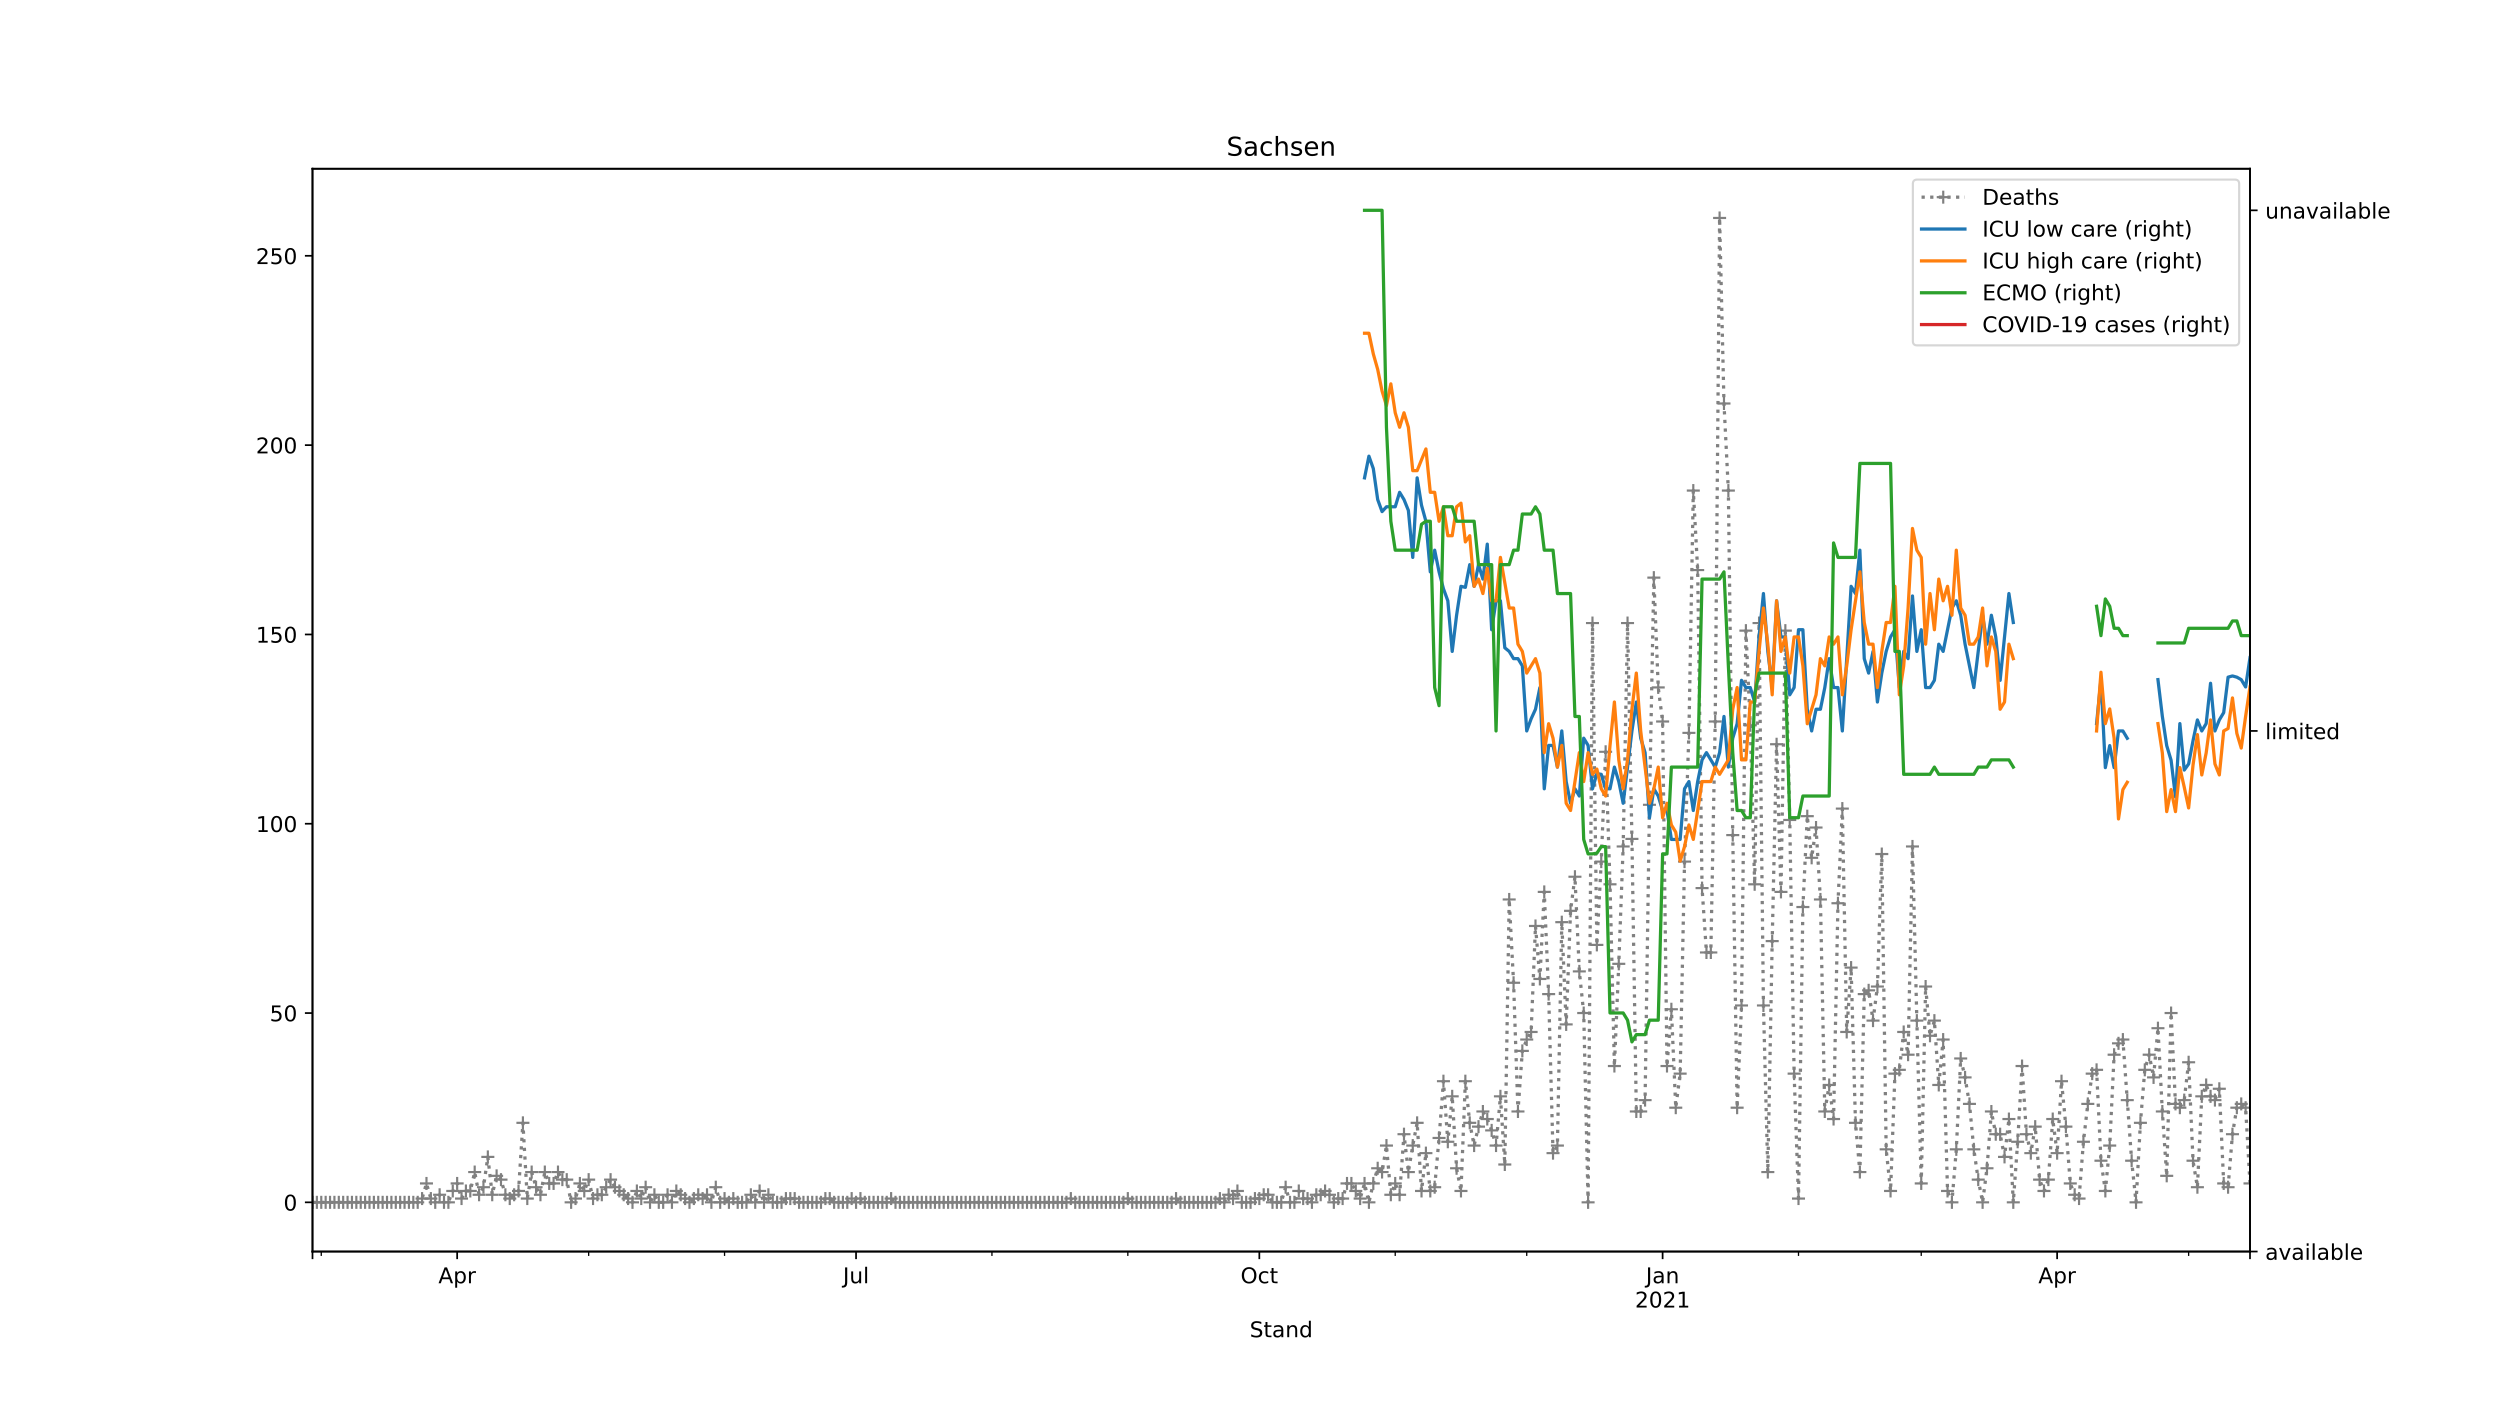 <?xml version="1.0" encoding="utf-8" standalone="no"?>
<!DOCTYPE svg PUBLIC "-//W3C//DTD SVG 1.1//EN"
  "http://www.w3.org/Graphics/SVG/1.1/DTD/svg11.dtd">
<!-- Created with matplotlib (https://matplotlib.org/) -->
<svg height="648pt" version="1.1" viewBox="0 0 1152 648" width="1152pt" xmlns="http://www.w3.org/2000/svg" xmlns:xlink="http://www.w3.org/1999/xlink">
 <defs>
  <style type="text/css">
*{stroke-linecap:butt;stroke-linejoin:round;}
  </style>
 </defs>
 <g id="figure_1">
  <g id="patch_1">
   <path d="M 0 648 
L 1152 648 
L 1152 0 
L 0 0 
z
" style="fill:#ffffff;"/>
  </g>
  <g id="axes_1">
   <g id="patch_2">
    <path d="M 144 576.72 
L 1036.8 576.72 
L 1036.8 77.76 
L 144 77.76 
z
" style="fill:#ffffff;"/>
   </g>
   <g id="matplotlib.axis_1">
    <g id="xtick_1">
     <g id="line2d_1">
      <defs>
       <path d="M 0 0 
L 0 3.5 
" id="md041246b2a" style="stroke:#000000;stroke-width:0.8;"/>
      </defs>
      <g>
       <use style="stroke:#000000;stroke-width:0.8;" x="144" xlink:href="#md041246b2a" y="576.72"/>
      </g>
     </g>
    </g>
    <g id="xtick_2">
     <g id="line2d_2">
      <g>
       <use style="stroke:#000000;stroke-width:0.8;" x="210.657" xlink:href="#md041246b2a" y="576.72"/>
      </g>
     </g>
     <g id="text_1">
      <!-- Apr -->
      <defs>
       <path d="M 34.188 63.188 
L 20.797 26.906 
L 47.609 26.906 
z
M 28.609 72.906 
L 39.797 72.906 
L 67.578 0 
L 57.328 0 
L 50.688 18.703 
L 17.828 18.703 
L 11.188 0 
L 0.781 0 
z
" id="DejaVuSans-65"/>
       <path d="M 18.109 8.203 
L 18.109 -20.797 
L 9.078 -20.797 
L 9.078 54.688 
L 18.109 54.688 
L 18.109 46.391 
Q 20.953 51.266 25.266 53.625 
Q 29.594 56 35.594 56 
Q 45.562 56 51.781 48.094 
Q 58.016 40.188 58.016 27.297 
Q 58.016 14.406 51.781 6.484 
Q 45.562 -1.422 35.594 -1.422 
Q 29.594 -1.422 25.266 0.953 
Q 20.953 3.328 18.109 8.203 
z
M 48.688 27.297 
Q 48.688 37.203 44.609 42.844 
Q 40.531 48.484 33.406 48.484 
Q 26.266 48.484 22.188 42.844 
Q 18.109 37.203 18.109 27.297 
Q 18.109 17.391 22.188 11.75 
Q 26.266 6.109 33.406 6.109 
Q 40.531 6.109 44.609 11.75 
Q 48.688 17.391 48.688 27.297 
z
" id="DejaVuSans-112"/>
       <path d="M 41.109 46.297 
Q 39.594 47.172 37.812 47.578 
Q 36.031 48 33.891 48 
Q 26.266 48 22.188 43.047 
Q 18.109 38.094 18.109 28.812 
L 18.109 0 
L 9.078 0 
L 9.078 54.688 
L 18.109 54.688 
L 18.109 46.188 
Q 20.953 51.172 25.484 53.578 
Q 30.031 56 36.531 56 
Q 37.453 56 38.578 55.875 
Q 39.703 55.766 41.062 55.516 
z
" id="DejaVuSans-114"/>
      </defs>
      <g transform="translate(202.007 591.318)scale(0.1 -0.1)">
       <use xlink:href="#DejaVuSans-65"/>
       <use x="68.408" xlink:href="#DejaVuSans-112"/>
       <use x="131.885" xlink:href="#DejaVuSans-114"/>
      </g>
     </g>
    </g>
    <g id="xtick_3">
     <g id="line2d_3">
      <g>
       <use style="stroke:#000000;stroke-width:0.8;" x="394.469" xlink:href="#md041246b2a" y="576.72"/>
      </g>
     </g>
     <g id="text_2">
      <!-- Jul -->
      <defs>
       <path d="M 9.812 72.906 
L 19.672 72.906 
L 19.672 5.078 
Q 19.672 -8.109 14.672 -14.062 
Q 9.672 -20.016 -1.422 -20.016 
L -5.172 -20.016 
L -5.172 -11.719 
L -2.094 -11.719 
Q 4.438 -11.719 7.125 -8.047 
Q 9.812 -4.391 9.812 5.078 
z
" id="DejaVuSans-74"/>
       <path d="M 8.5 21.578 
L 8.5 54.688 
L 17.484 54.688 
L 17.484 21.922 
Q 17.484 14.156 20.5 10.266 
Q 23.531 6.391 29.594 6.391 
Q 36.859 6.391 41.078 11.031 
Q 45.312 15.672 45.312 23.688 
L 45.312 54.688 
L 54.297 54.688 
L 54.297 0 
L 45.312 0 
L 45.312 8.406 
Q 42.047 3.422 37.719 1 
Q 33.406 -1.422 27.688 -1.422 
Q 18.266 -1.422 13.375 4.438 
Q 8.5 10.297 8.5 21.578 
z
M 31.109 56 
z
" id="DejaVuSans-117"/>
       <path d="M 9.422 75.984 
L 18.406 75.984 
L 18.406 0 
L 9.422 0 
z
" id="DejaVuSans-108"/>
      </defs>
      <g transform="translate(388.436 591.318)scale(0.1 -0.1)">
       <use xlink:href="#DejaVuSans-74"/>
       <use x="29.492" xlink:href="#DejaVuSans-117"/>
       <use x="92.871" xlink:href="#DejaVuSans-108"/>
      </g>
     </g>
    </g>
    <g id="xtick_4">
     <g id="line2d_4">
      <g>
       <use style="stroke:#000000;stroke-width:0.8;" x="580.3" xlink:href="#md041246b2a" y="576.72"/>
      </g>
     </g>
     <g id="text_3">
      <!-- Oct -->
      <defs>
       <path d="M 39.406 66.219 
Q 28.656 66.219 22.328 58.203 
Q 16.016 50.203 16.016 36.375 
Q 16.016 22.609 22.328 14.594 
Q 28.656 6.594 39.406 6.594 
Q 50.141 6.594 56.422 14.594 
Q 62.703 22.609 62.703 36.375 
Q 62.703 50.203 56.422 58.203 
Q 50.141 66.219 39.406 66.219 
z
M 39.406 74.219 
Q 54.734 74.219 63.906 63.938 
Q 73.094 53.656 73.094 36.375 
Q 73.094 19.141 63.906 8.859 
Q 54.734 -1.422 39.406 -1.422 
Q 24.031 -1.422 14.812 8.828 
Q 5.609 19.094 5.609 36.375 
Q 5.609 53.656 14.812 63.938 
Q 24.031 74.219 39.406 74.219 
z
" id="DejaVuSans-79"/>
       <path d="M 48.781 52.594 
L 48.781 44.188 
Q 44.969 46.297 41.141 47.344 
Q 37.312 48.391 33.406 48.391 
Q 24.656 48.391 19.812 42.844 
Q 14.984 37.312 14.984 27.297 
Q 14.984 17.281 19.812 11.734 
Q 24.656 6.203 33.406 6.203 
Q 37.312 6.203 41.141 7.25 
Q 44.969 8.297 48.781 10.406 
L 48.781 2.094 
Q 45.016 0.344 40.984 -0.531 
Q 36.969 -1.422 32.422 -1.422 
Q 20.062 -1.422 12.781 6.344 
Q 5.516 14.109 5.516 27.297 
Q 5.516 40.672 12.859 48.328 
Q 20.219 56 33.016 56 
Q 37.156 56 41.109 55.141 
Q 45.062 54.297 48.781 52.594 
z
" id="DejaVuSans-99"/>
       <path d="M 18.312 70.219 
L 18.312 54.688 
L 36.812 54.688 
L 36.812 47.703 
L 18.312 47.703 
L 18.312 18.016 
Q 18.312 11.328 20.141 9.422 
Q 21.969 7.516 27.594 7.516 
L 36.812 7.516 
L 36.812 0 
L 27.594 0 
Q 17.188 0 13.234 3.875 
Q 9.281 7.766 9.281 18.016 
L 9.281 47.703 
L 2.688 47.703 
L 2.688 54.688 
L 9.281 54.688 
L 9.281 70.219 
z
" id="DejaVuSans-116"/>
      </defs>
      <g transform="translate(571.655 591.318)scale(0.1 -0.1)">
       <use xlink:href="#DejaVuSans-79"/>
       <use x="78.711" xlink:href="#DejaVuSans-99"/>
       <use x="133.691" xlink:href="#DejaVuSans-116"/>
      </g>
     </g>
    </g>
    <g id="xtick_5">
     <g id="line2d_5">
      <g>
       <use style="stroke:#000000;stroke-width:0.8;" x="766.132" xlink:href="#md041246b2a" y="576.72"/>
      </g>
     </g>
     <g id="text_4">
      <!-- Jan -->
      <defs>
       <path d="M 34.281 27.484 
Q 23.391 27.484 19.188 25 
Q 14.984 22.516 14.984 16.5 
Q 14.984 11.719 18.141 8.906 
Q 21.297 6.109 26.703 6.109 
Q 34.188 6.109 38.703 11.406 
Q 43.219 16.703 43.219 25.484 
L 43.219 27.484 
z
M 52.203 31.203 
L 52.203 0 
L 43.219 0 
L 43.219 8.297 
Q 40.141 3.328 35.547 0.953 
Q 30.953 -1.422 24.312 -1.422 
Q 15.922 -1.422 10.953 3.297 
Q 6 8.016 6 15.922 
Q 6 25.141 12.172 29.828 
Q 18.359 34.516 30.609 34.516 
L 43.219 34.516 
L 43.219 35.406 
Q 43.219 41.609 39.141 45 
Q 35.062 48.391 27.688 48.391 
Q 23 48.391 18.547 47.266 
Q 14.109 46.141 10.016 43.891 
L 10.016 52.203 
Q 14.938 54.109 19.578 55.047 
Q 24.219 56 28.609 56 
Q 40.484 56 46.344 49.844 
Q 52.203 43.703 52.203 31.203 
z
" id="DejaVuSans-97"/>
       <path d="M 54.891 33.016 
L 54.891 0 
L 45.906 0 
L 45.906 32.719 
Q 45.906 40.484 42.875 44.328 
Q 39.844 48.188 33.797 48.188 
Q 26.516 48.188 22.312 43.547 
Q 18.109 38.922 18.109 30.906 
L 18.109 0 
L 9.078 0 
L 9.078 54.688 
L 18.109 54.688 
L 18.109 46.188 
Q 21.344 51.125 25.703 53.562 
Q 30.078 56 35.797 56 
Q 45.219 56 50.047 50.172 
Q 54.891 44.344 54.891 33.016 
z
" id="DejaVuSans-110"/>
      </defs>
      <g transform="translate(758.424 591.318)scale(0.1 -0.1)">
       <use xlink:href="#DejaVuSans-74"/>
       <use x="29.492" xlink:href="#DejaVuSans-97"/>
       <use x="90.771" xlink:href="#DejaVuSans-110"/>
      </g>
      <!-- 2021 -->
      <defs>
       <path d="M 19.188 8.297 
L 53.609 8.297 
L 53.609 0 
L 7.328 0 
L 7.328 8.297 
Q 12.938 14.109 22.625 23.891 
Q 32.328 33.688 34.812 36.531 
Q 39.547 41.844 41.422 45.531 
Q 43.312 49.219 43.312 52.781 
Q 43.312 58.594 39.234 62.25 
Q 35.156 65.922 28.609 65.922 
Q 23.969 65.922 18.812 64.312 
Q 13.672 62.703 7.812 59.422 
L 7.812 69.391 
Q 13.766 71.781 18.938 73 
Q 24.125 74.219 28.422 74.219 
Q 39.75 74.219 46.484 68.547 
Q 53.219 62.891 53.219 53.422 
Q 53.219 48.922 51.531 44.891 
Q 49.859 40.875 45.406 35.406 
Q 44.188 33.984 37.641 27.219 
Q 31.109 20.453 19.188 8.297 
z
" id="DejaVuSans-50"/>
       <path d="M 31.781 66.406 
Q 24.172 66.406 20.328 58.906 
Q 16.5 51.422 16.5 36.375 
Q 16.5 21.391 20.328 13.891 
Q 24.172 6.391 31.781 6.391 
Q 39.453 6.391 43.281 13.891 
Q 47.125 21.391 47.125 36.375 
Q 47.125 51.422 43.281 58.906 
Q 39.453 66.406 31.781 66.406 
z
M 31.781 74.219 
Q 44.047 74.219 50.516 64.516 
Q 56.984 54.828 56.984 36.375 
Q 56.984 17.969 50.516 8.266 
Q 44.047 -1.422 31.781 -1.422 
Q 19.531 -1.422 13.062 8.266 
Q 6.594 17.969 6.594 36.375 
Q 6.594 54.828 13.062 64.516 
Q 19.531 74.219 31.781 74.219 
z
" id="DejaVuSans-48"/>
       <path d="M 12.406 8.297 
L 28.516 8.297 
L 28.516 63.922 
L 10.984 60.406 
L 10.984 69.391 
L 28.422 72.906 
L 38.281 72.906 
L 38.281 8.297 
L 54.391 8.297 
L 54.391 0 
L 12.406 0 
z
" id="DejaVuSans-49"/>
      </defs>
      <g transform="translate(753.407 602.516)scale(0.1 -0.1)">
       <use xlink:href="#DejaVuSans-50"/>
       <use x="63.623" xlink:href="#DejaVuSans-48"/>
       <use x="127.246" xlink:href="#DejaVuSans-50"/>
       <use x="190.869" xlink:href="#DejaVuSans-49"/>
      </g>
     </g>
    </g>
    <g id="xtick_6">
     <g id="line2d_6">
      <g>
       <use style="stroke:#000000;stroke-width:0.8;" x="947.924" xlink:href="#md041246b2a" y="576.72"/>
      </g>
     </g>
     <g id="text_5">
      <!-- Apr -->
      <g transform="translate(939.274 591.318)scale(0.1 -0.1)">
       <use xlink:href="#DejaVuSans-65"/>
       <use x="68.408" xlink:href="#DejaVuSans-112"/>
       <use x="131.885" xlink:href="#DejaVuSans-114"/>
      </g>
     </g>
    </g>
    <g id="xtick_7">
     <g id="line2d_7">
      <g>
       <use style="stroke:#000000;stroke-width:0.8;" x="1036.8" xlink:href="#md041246b2a" y="576.72"/>
      </g>
     </g>
    </g>
    <g id="xtick_8">
     <g id="line2d_8">
      <defs>
       <path d="M 0 0 
L 0 2 
" id="m52c58da7e5" style="stroke:#000000;stroke-width:0.6;"/>
      </defs>
      <g>
       <use style="stroke:#000000;stroke-width:0.6;" x="148.04" xlink:href="#m52c58da7e5" y="576.72"/>
      </g>
     </g>
    </g>
    <g id="xtick_9">
     <g id="line2d_9">
      <g>
       <use style="stroke:#000000;stroke-width:0.6;" x="271.254" xlink:href="#m52c58da7e5" y="576.72"/>
      </g>
     </g>
    </g>
    <g id="xtick_10">
     <g id="line2d_10">
      <g>
       <use style="stroke:#000000;stroke-width:0.6;" x="333.871" xlink:href="#m52c58da7e5" y="576.72"/>
      </g>
     </g>
    </g>
    <g id="xtick_11">
     <g id="line2d_11">
      <g>
       <use style="stroke:#000000;stroke-width:0.6;" x="457.086" xlink:href="#m52c58da7e5" y="576.72"/>
      </g>
     </g>
    </g>
    <g id="xtick_12">
     <g id="line2d_12">
      <g>
       <use style="stroke:#000000;stroke-width:0.6;" x="519.703" xlink:href="#m52c58da7e5" y="576.72"/>
      </g>
     </g>
    </g>
    <g id="xtick_13">
     <g id="line2d_13">
      <g>
       <use style="stroke:#000000;stroke-width:0.6;" x="642.918" xlink:href="#m52c58da7e5" y="576.72"/>
      </g>
     </g>
    </g>
    <g id="xtick_14">
     <g id="line2d_14">
      <g>
       <use style="stroke:#000000;stroke-width:0.6;" x="703.515" xlink:href="#m52c58da7e5" y="576.72"/>
      </g>
     </g>
    </g>
    <g id="xtick_15">
     <g id="line2d_15">
      <g>
       <use style="stroke:#000000;stroke-width:0.6;" x="828.749" xlink:href="#m52c58da7e5" y="576.72"/>
      </g>
     </g>
    </g>
    <g id="xtick_16">
     <g id="line2d_16">
      <g>
       <use style="stroke:#000000;stroke-width:0.6;" x="885.307" xlink:href="#m52c58da7e5" y="576.72"/>
      </g>
     </g>
    </g>
    <g id="xtick_17">
     <g id="line2d_17">
      <g>
       <use style="stroke:#000000;stroke-width:0.6;" x="1008.521" xlink:href="#m52c58da7e5" y="576.72"/>
      </g>
     </g>
    </g>
    <g id="text_6">
     <!-- Stand -->
     <defs>
      <path d="M 53.516 70.516 
L 53.516 60.891 
Q 47.906 63.578 42.922 64.891 
Q 37.938 66.219 33.297 66.219 
Q 25.25 66.219 20.875 63.094 
Q 16.5 59.969 16.5 54.203 
Q 16.5 49.359 19.406 46.891 
Q 22.312 44.438 30.422 42.922 
L 36.375 41.703 
Q 47.406 39.594 52.656 34.297 
Q 57.906 29 57.906 20.125 
Q 57.906 9.516 50.797 4.047 
Q 43.703 -1.422 29.984 -1.422 
Q 24.812 -1.422 18.969 -0.25 
Q 13.141 0.922 6.891 3.219 
L 6.891 13.375 
Q 12.891 10.016 18.656 8.297 
Q 24.422 6.594 29.984 6.594 
Q 38.422 6.594 43.016 9.906 
Q 47.609 13.234 47.609 19.391 
Q 47.609 24.75 44.312 27.781 
Q 41.016 30.812 33.5 32.328 
L 27.484 33.5 
Q 16.453 35.688 11.516 40.375 
Q 6.594 45.062 6.594 53.422 
Q 6.594 63.094 13.406 68.656 
Q 20.219 74.219 32.172 74.219 
Q 37.312 74.219 42.625 73.281 
Q 47.953 72.359 53.516 70.516 
z
" id="DejaVuSans-83"/>
      <path d="M 45.406 46.391 
L 45.406 75.984 
L 54.391 75.984 
L 54.391 0 
L 45.406 0 
L 45.406 8.203 
Q 42.578 3.328 38.25 0.953 
Q 33.938 -1.422 27.875 -1.422 
Q 17.969 -1.422 11.734 6.484 
Q 5.516 14.406 5.516 27.297 
Q 5.516 40.188 11.734 48.094 
Q 17.969 56 27.875 56 
Q 33.938 56 38.25 53.625 
Q 42.578 51.266 45.406 46.391 
z
M 14.797 27.297 
Q 14.797 17.391 18.875 11.75 
Q 22.953 6.109 30.078 6.109 
Q 37.203 6.109 41.297 11.75 
Q 45.406 17.391 45.406 27.297 
Q 45.406 37.203 41.297 42.844 
Q 37.203 48.484 30.078 48.484 
Q 22.953 48.484 18.875 42.844 
Q 14.797 37.203 14.797 27.297 
z
" id="DejaVuSans-100"/>
     </defs>
     <g transform="translate(575.859 616.194)scale(0.1 -0.1)">
      <use xlink:href="#DejaVuSans-83"/>
      <use x="63.477" xlink:href="#DejaVuSans-116"/>
      <use x="102.686" xlink:href="#DejaVuSans-97"/>
      <use x="163.965" xlink:href="#DejaVuSans-110"/>
      <use x="227.344" xlink:href="#DejaVuSans-100"/>
     </g>
    </g>
   </g>
   <g id="matplotlib.axis_2">
    <g id="ytick_1">
     <g id="line2d_18">
      <defs>
       <path d="M 0 0 
L -3.5 0 
" id="m165f0f9e1e" style="stroke:#000000;stroke-width:0.8;"/>
      </defs>
      <g>
       <use style="stroke:#000000;stroke-width:0.8;" x="144" xlink:href="#m165f0f9e1e" y="554.04"/>
      </g>
     </g>
     <g id="text_7">
      <!-- 0 -->
      <g transform="translate(130.637 557.839)scale(0.1 -0.1)">
       <use xlink:href="#DejaVuSans-48"/>
      </g>
     </g>
    </g>
    <g id="ytick_2">
     <g id="line2d_19">
      <g>
       <use style="stroke:#000000;stroke-width:0.8;" x="144" xlink:href="#m165f0f9e1e" y="466.809"/>
      </g>
     </g>
     <g id="text_8">
      <!-- 50 -->
      <defs>
       <path d="M 10.797 72.906 
L 49.516 72.906 
L 49.516 64.594 
L 19.828 64.594 
L 19.828 46.734 
Q 21.969 47.469 24.109 47.828 
Q 26.266 48.188 28.422 48.188 
Q 40.625 48.188 47.75 41.5 
Q 54.891 34.812 54.891 23.391 
Q 54.891 11.625 47.562 5.094 
Q 40.234 -1.422 26.906 -1.422 
Q 22.312 -1.422 17.547 -0.641 
Q 12.797 0.141 7.719 1.703 
L 7.719 11.625 
Q 12.109 9.234 16.797 8.062 
Q 21.484 6.891 26.703 6.891 
Q 35.156 6.891 40.078 11.328 
Q 45.016 15.766 45.016 23.391 
Q 45.016 31 40.078 35.438 
Q 35.156 39.891 26.703 39.891 
Q 22.75 39.891 18.812 39.016 
Q 14.891 38.141 10.797 36.281 
z
" id="DejaVuSans-53"/>
      </defs>
      <g transform="translate(124.275 470.608)scale(0.1 -0.1)">
       <use xlink:href="#DejaVuSans-53"/>
       <use x="63.623" xlink:href="#DejaVuSans-48"/>
      </g>
     </g>
    </g>
    <g id="ytick_3">
     <g id="line2d_20">
      <g>
       <use style="stroke:#000000;stroke-width:0.8;" x="144" xlink:href="#m165f0f9e1e" y="379.578"/>
      </g>
     </g>
     <g id="text_9">
      <!-- 100 -->
      <g transform="translate(117.912 383.378)scale(0.1 -0.1)">
       <use xlink:href="#DejaVuSans-49"/>
       <use x="63.623" xlink:href="#DejaVuSans-48"/>
       <use x="127.246" xlink:href="#DejaVuSans-48"/>
      </g>
     </g>
    </g>
    <g id="ytick_4">
     <g id="line2d_21">
      <g>
       <use style="stroke:#000000;stroke-width:0.8;" x="144" xlink:href="#m165f0f9e1e" y="292.348"/>
      </g>
     </g>
     <g id="text_10">
      <!-- 150 -->
      <g transform="translate(117.912 296.147)scale(0.1 -0.1)">
       <use xlink:href="#DejaVuSans-49"/>
       <use x="63.623" xlink:href="#DejaVuSans-53"/>
       <use x="127.246" xlink:href="#DejaVuSans-48"/>
      </g>
     </g>
    </g>
    <g id="ytick_5">
     <g id="line2d_22">
      <g>
       <use style="stroke:#000000;stroke-width:0.8;" x="144" xlink:href="#m165f0f9e1e" y="205.117"/>
      </g>
     </g>
     <g id="text_11">
      <!-- 200 -->
      <g transform="translate(117.912 208.916)scale(0.1 -0.1)">
       <use xlink:href="#DejaVuSans-50"/>
       <use x="63.623" xlink:href="#DejaVuSans-48"/>
       <use x="127.246" xlink:href="#DejaVuSans-48"/>
      </g>
     </g>
    </g>
    <g id="ytick_6">
     <g id="line2d_23">
      <g>
       <use style="stroke:#000000;stroke-width:0.8;" x="144" xlink:href="#m165f0f9e1e" y="117.886"/>
      </g>
     </g>
     <g id="text_12">
      <!-- 250 -->
      <g transform="translate(117.912 121.685)scale(0.1 -0.1)">
       <use xlink:href="#DejaVuSans-50"/>
       <use x="63.623" xlink:href="#DejaVuSans-53"/>
       <use x="127.246" xlink:href="#DejaVuSans-48"/>
      </g>
     </g>
    </g>
   </g>
   <g id="line2d_24">
    <path clip-path="url(#pd0d03ec8fd)" d="M 144 554.04 
L 192.478 554.04 
L 194.498 552.295 
L 196.518 545.317 
L 198.538 552.295 
L 200.557 554.04 
L 202.577 550.551 
L 204.597 554.04 
L 206.617 554.04 
L 208.637 548.806 
L 210.657 545.317 
L 212.677 552.295 
L 214.697 548.806 
L 216.717 548.806 
L 218.737 540.083 
L 220.757 550.551 
L 222.776 547.062 
L 224.796 533.105 
L 226.816 550.551 
L 228.836 541.828 
L 230.856 543.572 
L 232.876 550.551 
L 234.896 552.295 
L 238.936 548.806 
L 240.956 517.403 
L 242.976 552.295 
L 244.995 540.083 
L 247.015 547.062 
L 249.035 550.551 
L 251.055 540.083 
L 253.075 545.317 
L 255.095 545.317 
L 257.115 540.083 
L 259.135 543.572 
L 261.155 543.572 
L 263.175 554.04 
L 265.195 552.295 
L 267.214 545.317 
L 269.234 548.806 
L 271.254 543.572 
L 273.274 552.295 
L 275.294 550.551 
L 277.314 550.551 
L 281.354 543.572 
L 283.374 547.062 
L 291.453 554.04 
L 293.473 548.806 
L 295.493 552.295 
L 297.513 547.062 
L 299.533 554.04 
L 301.553 550.551 
L 303.573 554.04 
L 305.593 554.04 
L 307.613 550.551 
L 309.633 554.04 
L 311.652 548.806 
L 317.712 554.04 
L 321.752 550.551 
L 323.772 552.295 
L 325.792 550.551 
L 327.812 554.04 
L 329.832 547.062 
L 331.852 554.04 
L 333.871 552.295 
L 335.891 554.04 
L 337.911 552.295 
L 339.931 554.04 
L 343.971 554.04 
L 345.991 550.551 
L 348.011 554.04 
L 350.031 548.806 
L 352.051 554.04 
L 354.071 550.551 
L 356.09 554.04 
L 360.13 554.04 
L 362.15 552.295 
L 366.19 552.295 
L 368.21 554.04 
L 378.31 554.04 
L 380.329 552.295 
L 382.349 552.295 
L 384.369 554.04 
L 390.429 554.04 
L 392.449 552.295 
L 394.469 554.04 
L 396.489 552.295 
L 398.509 554.04 
L 408.608 554.04 
L 410.628 552.295 
L 412.648 554.04 
L 491.424 554.04 
L 493.444 552.295 
L 495.464 554.04 
L 517.683 554.04 
L 519.703 552.295 
L 521.723 554.04 
L 539.902 554.04 
L 541.922 552.295 
L 543.942 554.04 
L 560.101 554.04 
L 562.121 552.295 
L 564.141 554.04 
L 566.161 550.551 
L 568.181 552.295 
L 570.201 548.806 
L 572.221 554.04 
L 576.261 554.04 
L 578.281 552.295 
L 580.3 552.295 
L 582.32 550.551 
L 584.34 550.551 
L 586.36 554.04 
L 590.4 554.04 
L 592.42 547.062 
L 594.44 554.04 
L 596.46 554.04 
L 598.48 548.806 
L 600.5 552.295 
L 602.519 552.295 
L 604.539 554.04 
L 606.559 550.551 
L 608.579 550.551 
L 610.599 548.806 
L 612.619 550.551 
L 614.639 554.04 
L 616.659 552.295 
L 618.679 552.295 
L 620.699 545.317 
L 622.719 545.317 
L 626.758 552.295 
L 628.778 545.317 
L 630.798 554.04 
L 632.818 545.317 
L 634.838 538.338 
L 636.858 540.083 
L 638.878 527.871 
L 640.898 550.551 
L 642.918 545.317 
L 644.938 550.551 
L 646.957 522.637 
L 648.977 540.083 
L 650.997 527.871 
L 653.017 517.403 
L 655.037 548.806 
L 657.057 531.36 
L 659.077 548.806 
L 661.097 547.062 
L 663.117 524.382 
L 665.137 498.212 
L 667.157 526.126 
L 669.176 505.191 
L 671.196 538.338 
L 673.216 548.806 
L 675.236 498.212 
L 677.256 517.403 
L 679.276 527.871 
L 681.296 519.148 
L 683.316 512.169 
L 685.336 515.658 
L 687.356 520.892 
L 689.376 527.871 
L 691.395 505.191 
L 693.415 536.594 
L 695.435 414.471 
L 697.455 452.852 
L 699.475 512.169 
L 701.495 484.255 
L 703.515 479.022 
L 705.535 475.532 
L 707.555 426.683 
L 709.575 451.108 
L 711.595 410.982 
L 713.614 458.086 
L 715.634 531.36 
L 717.654 527.871 
L 719.674 424.938 
L 721.694 472.043 
L 723.714 419.705 
L 725.734 404.003 
L 727.754 447.618 
L 729.774 466.809 
L 731.794 554.04 
L 733.814 287.114 
L 735.833 435.406 
L 737.853 397.025 
L 739.873 346.431 
L 741.893 407.492 
L 743.913 491.234 
L 745.933 444.129 
L 747.953 390.046 
L 749.973 287.114 
L 751.993 386.557 
L 754.013 512.169 
L 756.033 512.169 
L 758.052 506.935 
L 760.072 370.855 
L 762.092 266.178 
L 764.112 316.772 
L 766.132 332.474 
L 768.152 491.234 
L 770.172 465.065 
L 772.192 510.425 
L 774.212 494.723 
L 776.232 397.025 
L 778.252 337.708 
L 780.271 226.052 
L 782.291 262.689 
L 784.311 409.237 
L 786.331 438.895 
L 788.351 438.895 
L 790.371 332.474 
L 792.391 100.44 
L 794.411 185.926 
L 796.431 226.052 
L 798.451 384.812 
L 800.471 510.425 
L 802.49 463.32 
L 804.51 290.603 
L 806.53 334.218 
L 808.55 407.492 
L 810.57 287.114 
L 812.59 463.32 
L 814.61 540.083 
L 816.63 433.662 
L 818.65 342.942 
L 820.67 410.982 
L 822.69 290.603 
L 824.71 377.834 
L 826.729 494.723 
L 828.749 552.295 
L 830.769 417.96 
L 832.789 376.089 
L 834.809 395.28 
L 836.829 381.323 
L 838.849 414.471 
L 840.869 512.169 
L 842.889 499.957 
L 844.909 515.658 
L 846.929 416.215 
L 848.948 372.6 
L 850.968 475.532 
L 852.988 445.874 
L 855.008 517.403 
L 857.028 540.083 
L 859.048 458.086 
L 861.068 456.342 
L 863.088 470.298 
L 865.108 454.597 
L 867.128 393.535 
L 869.148 529.615 
L 871.167 548.806 
L 873.187 494.723 
L 875.207 492.978 
L 877.227 475.532 
L 879.247 486 
L 881.267 390.046 
L 883.287 470.298 
L 885.307 545.317 
L 887.327 454.597 
L 889.347 477.277 
L 891.367 470.298 
L 893.386 499.957 
L 895.406 479.022 
L 897.426 548.806 
L 899.446 554.04 
L 901.466 529.615 
L 903.486 487.745 
L 905.506 496.468 
L 907.526 508.68 
L 909.546 529.615 
L 911.566 543.572 
L 913.586 554.04 
L 915.605 538.338 
L 917.625 512.169 
L 919.645 522.637 
L 921.665 522.637 
L 923.685 533.105 
L 925.705 515.658 
L 927.725 554.04 
L 929.745 526.126 
L 931.765 491.234 
L 933.785 522.637 
L 935.805 531.36 
L 937.824 519.148 
L 939.844 543.572 
L 941.864 548.806 
L 943.884 543.572 
L 945.904 515.658 
L 947.924 531.36 
L 949.944 498.212 
L 951.964 519.148 
L 953.984 545.317 
L 956.004 550.551 
L 958.024 552.295 
L 960.043 526.126 
L 962.063 508.68 
L 964.083 494.723 
L 966.103 492.978 
L 968.123 534.849 
L 970.143 548.806 
L 972.163 527.871 
L 974.183 486 
L 976.203 480.766 
L 978.223 479.022 
L 982.262 534.849 
L 984.282 554.04 
L 986.302 517.403 
L 988.322 492.978 
L 990.342 486 
L 992.362 496.468 
L 994.382 473.788 
L 996.402 512.169 
L 998.422 541.828 
L 1000.442 466.809 
L 1002.462 508.68 
L 1004.481 510.425 
L 1006.501 506.935 
L 1008.521 489.489 
L 1010.541 534.849 
L 1012.561 547.062 
L 1014.581 505.191 
L 1016.601 499.957 
L 1018.621 505.191 
L 1020.641 506.935 
L 1022.661 501.702 
L 1024.681 545.317 
L 1026.7 547.062 
L 1028.72 522.637 
L 1030.74 510.425 
L 1032.76 508.68 
L 1034.78 510.425 
L 1036.8 545.317 
L 1036.8 545.317 
" style="fill:none;stroke:#808080;stroke-dasharray:1.5,2.475;stroke-dashoffset:0;stroke-width:1.5;"/>
    <defs>
     <path d="M -3 0 
L 3 0 
M 0 3 
L 0 -3 
" id="md48ea0a8ff" style="stroke:#808080;"/>
    </defs>
    <g clip-path="url(#pd0d03ec8fd)">
     <use style="fill:#808080;stroke:#808080;" x="144" xlink:href="#md48ea0a8ff" y="554.04"/>
     <use style="fill:#808080;stroke:#808080;" x="146.02" xlink:href="#md48ea0a8ff" y="554.04"/>
     <use style="fill:#808080;stroke:#808080;" x="148.04" xlink:href="#md48ea0a8ff" y="554.04"/>
     <use style="fill:#808080;stroke:#808080;" x="150.06" xlink:href="#md48ea0a8ff" y="554.04"/>
     <use style="fill:#808080;stroke:#808080;" x="152.08" xlink:href="#md48ea0a8ff" y="554.04"/>
     <use style="fill:#808080;stroke:#808080;" x="154.1" xlink:href="#md48ea0a8ff" y="554.04"/>
     <use style="fill:#808080;stroke:#808080;" x="156.119" xlink:href="#md48ea0a8ff" y="554.04"/>
     <use style="fill:#808080;stroke:#808080;" x="158.139" xlink:href="#md48ea0a8ff" y="554.04"/>
     <use style="fill:#808080;stroke:#808080;" x="160.159" xlink:href="#md48ea0a8ff" y="554.04"/>
     <use style="fill:#808080;stroke:#808080;" x="162.179" xlink:href="#md48ea0a8ff" y="554.04"/>
     <use style="fill:#808080;stroke:#808080;" x="164.199" xlink:href="#md48ea0a8ff" y="554.04"/>
     <use style="fill:#808080;stroke:#808080;" x="166.219" xlink:href="#md48ea0a8ff" y="554.04"/>
     <use style="fill:#808080;stroke:#808080;" x="168.239" xlink:href="#md48ea0a8ff" y="554.04"/>
     <use style="fill:#808080;stroke:#808080;" x="170.259" xlink:href="#md48ea0a8ff" y="554.04"/>
     <use style="fill:#808080;stroke:#808080;" x="172.279" xlink:href="#md48ea0a8ff" y="554.04"/>
     <use style="fill:#808080;stroke:#808080;" x="174.299" xlink:href="#md48ea0a8ff" y="554.04"/>
     <use style="fill:#808080;stroke:#808080;" x="176.319" xlink:href="#md48ea0a8ff" y="554.04"/>
     <use style="fill:#808080;stroke:#808080;" x="178.338" xlink:href="#md48ea0a8ff" y="554.04"/>
     <use style="fill:#808080;stroke:#808080;" x="180.358" xlink:href="#md48ea0a8ff" y="554.04"/>
     <use style="fill:#808080;stroke:#808080;" x="182.378" xlink:href="#md48ea0a8ff" y="554.04"/>
     <use style="fill:#808080;stroke:#808080;" x="184.398" xlink:href="#md48ea0a8ff" y="554.04"/>
     <use style="fill:#808080;stroke:#808080;" x="186.418" xlink:href="#md48ea0a8ff" y="554.04"/>
     <use style="fill:#808080;stroke:#808080;" x="188.438" xlink:href="#md48ea0a8ff" y="554.04"/>
     <use style="fill:#808080;stroke:#808080;" x="190.458" xlink:href="#md48ea0a8ff" y="554.04"/>
     <use style="fill:#808080;stroke:#808080;" x="192.478" xlink:href="#md48ea0a8ff" y="554.04"/>
     <use style="fill:#808080;stroke:#808080;" x="194.498" xlink:href="#md48ea0a8ff" y="552.295"/>
     <use style="fill:#808080;stroke:#808080;" x="196.518" xlink:href="#md48ea0a8ff" y="545.317"/>
     <use style="fill:#808080;stroke:#808080;" x="198.538" xlink:href="#md48ea0a8ff" y="552.295"/>
     <use style="fill:#808080;stroke:#808080;" x="200.557" xlink:href="#md48ea0a8ff" y="554.04"/>
     <use style="fill:#808080;stroke:#808080;" x="202.577" xlink:href="#md48ea0a8ff" y="550.551"/>
     <use style="fill:#808080;stroke:#808080;" x="204.597" xlink:href="#md48ea0a8ff" y="554.04"/>
     <use style="fill:#808080;stroke:#808080;" x="206.617" xlink:href="#md48ea0a8ff" y="554.04"/>
     <use style="fill:#808080;stroke:#808080;" x="208.637" xlink:href="#md48ea0a8ff" y="548.806"/>
     <use style="fill:#808080;stroke:#808080;" x="210.657" xlink:href="#md48ea0a8ff" y="545.317"/>
     <use style="fill:#808080;stroke:#808080;" x="212.677" xlink:href="#md48ea0a8ff" y="552.295"/>
     <use style="fill:#808080;stroke:#808080;" x="214.697" xlink:href="#md48ea0a8ff" y="548.806"/>
     <use style="fill:#808080;stroke:#808080;" x="216.717" xlink:href="#md48ea0a8ff" y="548.806"/>
     <use style="fill:#808080;stroke:#808080;" x="218.737" xlink:href="#md48ea0a8ff" y="540.083"/>
     <use style="fill:#808080;stroke:#808080;" x="220.757" xlink:href="#md48ea0a8ff" y="550.551"/>
     <use style="fill:#808080;stroke:#808080;" x="222.776" xlink:href="#md48ea0a8ff" y="547.062"/>
     <use style="fill:#808080;stroke:#808080;" x="224.796" xlink:href="#md48ea0a8ff" y="533.105"/>
     <use style="fill:#808080;stroke:#808080;" x="226.816" xlink:href="#md48ea0a8ff" y="550.551"/>
     <use style="fill:#808080;stroke:#808080;" x="228.836" xlink:href="#md48ea0a8ff" y="541.828"/>
     <use style="fill:#808080;stroke:#808080;" x="230.856" xlink:href="#md48ea0a8ff" y="543.572"/>
     <use style="fill:#808080;stroke:#808080;" x="232.876" xlink:href="#md48ea0a8ff" y="550.551"/>
     <use style="fill:#808080;stroke:#808080;" x="234.896" xlink:href="#md48ea0a8ff" y="552.295"/>
     <use style="fill:#808080;stroke:#808080;" x="236.916" xlink:href="#md48ea0a8ff" y="550.551"/>
     <use style="fill:#808080;stroke:#808080;" x="238.936" xlink:href="#md48ea0a8ff" y="548.806"/>
     <use style="fill:#808080;stroke:#808080;" x="240.956" xlink:href="#md48ea0a8ff" y="517.403"/>
     <use style="fill:#808080;stroke:#808080;" x="242.976" xlink:href="#md48ea0a8ff" y="552.295"/>
     <use style="fill:#808080;stroke:#808080;" x="244.995" xlink:href="#md48ea0a8ff" y="540.083"/>
     <use style="fill:#808080;stroke:#808080;" x="247.015" xlink:href="#md48ea0a8ff" y="547.062"/>
     <use style="fill:#808080;stroke:#808080;" x="249.035" xlink:href="#md48ea0a8ff" y="550.551"/>
     <use style="fill:#808080;stroke:#808080;" x="251.055" xlink:href="#md48ea0a8ff" y="540.083"/>
     <use style="fill:#808080;stroke:#808080;" x="253.075" xlink:href="#md48ea0a8ff" y="545.317"/>
     <use style="fill:#808080;stroke:#808080;" x="255.095" xlink:href="#md48ea0a8ff" y="545.317"/>
     <use style="fill:#808080;stroke:#808080;" x="257.115" xlink:href="#md48ea0a8ff" y="540.083"/>
     <use style="fill:#808080;stroke:#808080;" x="259.135" xlink:href="#md48ea0a8ff" y="543.572"/>
     <use style="fill:#808080;stroke:#808080;" x="261.155" xlink:href="#md48ea0a8ff" y="543.572"/>
     <use style="fill:#808080;stroke:#808080;" x="263.175" xlink:href="#md48ea0a8ff" y="554.04"/>
     <use style="fill:#808080;stroke:#808080;" x="265.195" xlink:href="#md48ea0a8ff" y="552.295"/>
     <use style="fill:#808080;stroke:#808080;" x="267.214" xlink:href="#md48ea0a8ff" y="545.317"/>
     <use style="fill:#808080;stroke:#808080;" x="269.234" xlink:href="#md48ea0a8ff" y="548.806"/>
     <use style="fill:#808080;stroke:#808080;" x="271.254" xlink:href="#md48ea0a8ff" y="543.572"/>
     <use style="fill:#808080;stroke:#808080;" x="273.274" xlink:href="#md48ea0a8ff" y="552.295"/>
     <use style="fill:#808080;stroke:#808080;" x="275.294" xlink:href="#md48ea0a8ff" y="550.551"/>
     <use style="fill:#808080;stroke:#808080;" x="277.314" xlink:href="#md48ea0a8ff" y="550.551"/>
     <use style="fill:#808080;stroke:#808080;" x="279.334" xlink:href="#md48ea0a8ff" y="547.062"/>
     <use style="fill:#808080;stroke:#808080;" x="281.354" xlink:href="#md48ea0a8ff" y="543.572"/>
     <use style="fill:#808080;stroke:#808080;" x="283.374" xlink:href="#md48ea0a8ff" y="547.062"/>
     <use style="fill:#808080;stroke:#808080;" x="285.394" xlink:href="#md48ea0a8ff" y="548.806"/>
     <use style="fill:#808080;stroke:#808080;" x="287.414" xlink:href="#md48ea0a8ff" y="550.551"/>
     <use style="fill:#808080;stroke:#808080;" x="289.433" xlink:href="#md48ea0a8ff" y="552.295"/>
     <use style="fill:#808080;stroke:#808080;" x="291.453" xlink:href="#md48ea0a8ff" y="554.04"/>
     <use style="fill:#808080;stroke:#808080;" x="293.473" xlink:href="#md48ea0a8ff" y="548.806"/>
     <use style="fill:#808080;stroke:#808080;" x="295.493" xlink:href="#md48ea0a8ff" y="552.295"/>
     <use style="fill:#808080;stroke:#808080;" x="297.513" xlink:href="#md48ea0a8ff" y="547.062"/>
     <use style="fill:#808080;stroke:#808080;" x="299.533" xlink:href="#md48ea0a8ff" y="554.04"/>
     <use style="fill:#808080;stroke:#808080;" x="301.553" xlink:href="#md48ea0a8ff" y="550.551"/>
     <use style="fill:#808080;stroke:#808080;" x="303.573" xlink:href="#md48ea0a8ff" y="554.04"/>
     <use style="fill:#808080;stroke:#808080;" x="305.593" xlink:href="#md48ea0a8ff" y="554.04"/>
     <use style="fill:#808080;stroke:#808080;" x="307.613" xlink:href="#md48ea0a8ff" y="550.551"/>
     <use style="fill:#808080;stroke:#808080;" x="309.633" xlink:href="#md48ea0a8ff" y="554.04"/>
     <use style="fill:#808080;stroke:#808080;" x="311.652" xlink:href="#md48ea0a8ff" y="548.806"/>
     <use style="fill:#808080;stroke:#808080;" x="313.672" xlink:href="#md48ea0a8ff" y="550.551"/>
     <use style="fill:#808080;stroke:#808080;" x="315.692" xlink:href="#md48ea0a8ff" y="552.295"/>
     <use style="fill:#808080;stroke:#808080;" x="317.712" xlink:href="#md48ea0a8ff" y="554.04"/>
     <use style="fill:#808080;stroke:#808080;" x="319.732" xlink:href="#md48ea0a8ff" y="552.295"/>
     <use style="fill:#808080;stroke:#808080;" x="321.752" xlink:href="#md48ea0a8ff" y="550.551"/>
     <use style="fill:#808080;stroke:#808080;" x="323.772" xlink:href="#md48ea0a8ff" y="552.295"/>
     <use style="fill:#808080;stroke:#808080;" x="325.792" xlink:href="#md48ea0a8ff" y="550.551"/>
     <use style="fill:#808080;stroke:#808080;" x="327.812" xlink:href="#md48ea0a8ff" y="554.04"/>
     <use style="fill:#808080;stroke:#808080;" x="329.832" xlink:href="#md48ea0a8ff" y="547.062"/>
     <use style="fill:#808080;stroke:#808080;" x="331.852" xlink:href="#md48ea0a8ff" y="554.04"/>
     <use style="fill:#808080;stroke:#808080;" x="333.871" xlink:href="#md48ea0a8ff" y="552.295"/>
     <use style="fill:#808080;stroke:#808080;" x="335.891" xlink:href="#md48ea0a8ff" y="554.04"/>
     <use style="fill:#808080;stroke:#808080;" x="337.911" xlink:href="#md48ea0a8ff" y="552.295"/>
     <use style="fill:#808080;stroke:#808080;" x="339.931" xlink:href="#md48ea0a8ff" y="554.04"/>
     <use style="fill:#808080;stroke:#808080;" x="341.951" xlink:href="#md48ea0a8ff" y="554.04"/>
     <use style="fill:#808080;stroke:#808080;" x="343.971" xlink:href="#md48ea0a8ff" y="554.04"/>
     <use style="fill:#808080;stroke:#808080;" x="345.991" xlink:href="#md48ea0a8ff" y="550.551"/>
     <use style="fill:#808080;stroke:#808080;" x="348.011" xlink:href="#md48ea0a8ff" y="554.04"/>
     <use style="fill:#808080;stroke:#808080;" x="350.031" xlink:href="#md48ea0a8ff" y="548.806"/>
     <use style="fill:#808080;stroke:#808080;" x="352.051" xlink:href="#md48ea0a8ff" y="554.04"/>
     <use style="fill:#808080;stroke:#808080;" x="354.071" xlink:href="#md48ea0a8ff" y="550.551"/>
     <use style="fill:#808080;stroke:#808080;" x="356.09" xlink:href="#md48ea0a8ff" y="554.04"/>
     <use style="fill:#808080;stroke:#808080;" x="358.11" xlink:href="#md48ea0a8ff" y="554.04"/>
     <use style="fill:#808080;stroke:#808080;" x="360.13" xlink:href="#md48ea0a8ff" y="554.04"/>
     <use style="fill:#808080;stroke:#808080;" x="362.15" xlink:href="#md48ea0a8ff" y="552.295"/>
     <use style="fill:#808080;stroke:#808080;" x="364.17" xlink:href="#md48ea0a8ff" y="552.295"/>
     <use style="fill:#808080;stroke:#808080;" x="366.19" xlink:href="#md48ea0a8ff" y="552.295"/>
     <use style="fill:#808080;stroke:#808080;" x="368.21" xlink:href="#md48ea0a8ff" y="554.04"/>
     <use style="fill:#808080;stroke:#808080;" x="370.23" xlink:href="#md48ea0a8ff" y="554.04"/>
     <use style="fill:#808080;stroke:#808080;" x="372.25" xlink:href="#md48ea0a8ff" y="554.04"/>
     <use style="fill:#808080;stroke:#808080;" x="374.27" xlink:href="#md48ea0a8ff" y="554.04"/>
     <use style="fill:#808080;stroke:#808080;" x="376.29" xlink:href="#md48ea0a8ff" y="554.04"/>
     <use style="fill:#808080;stroke:#808080;" x="378.31" xlink:href="#md48ea0a8ff" y="554.04"/>
     <use style="fill:#808080;stroke:#808080;" x="380.329" xlink:href="#md48ea0a8ff" y="552.295"/>
     <use style="fill:#808080;stroke:#808080;" x="382.349" xlink:href="#md48ea0a8ff" y="552.295"/>
     <use style="fill:#808080;stroke:#808080;" x="384.369" xlink:href="#md48ea0a8ff" y="554.04"/>
     <use style="fill:#808080;stroke:#808080;" x="386.389" xlink:href="#md48ea0a8ff" y="554.04"/>
     <use style="fill:#808080;stroke:#808080;" x="388.409" xlink:href="#md48ea0a8ff" y="554.04"/>
     <use style="fill:#808080;stroke:#808080;" x="390.429" xlink:href="#md48ea0a8ff" y="554.04"/>
     <use style="fill:#808080;stroke:#808080;" x="392.449" xlink:href="#md48ea0a8ff" y="552.295"/>
     <use style="fill:#808080;stroke:#808080;" x="394.469" xlink:href="#md48ea0a8ff" y="554.04"/>
     <use style="fill:#808080;stroke:#808080;" x="396.489" xlink:href="#md48ea0a8ff" y="552.295"/>
     <use style="fill:#808080;stroke:#808080;" x="398.509" xlink:href="#md48ea0a8ff" y="554.04"/>
     <use style="fill:#808080;stroke:#808080;" x="400.529" xlink:href="#md48ea0a8ff" y="554.04"/>
     <use style="fill:#808080;stroke:#808080;" x="402.548" xlink:href="#md48ea0a8ff" y="554.04"/>
     <use style="fill:#808080;stroke:#808080;" x="404.568" xlink:href="#md48ea0a8ff" y="554.04"/>
     <use style="fill:#808080;stroke:#808080;" x="406.588" xlink:href="#md48ea0a8ff" y="554.04"/>
     <use style="fill:#808080;stroke:#808080;" x="408.608" xlink:href="#md48ea0a8ff" y="554.04"/>
     <use style="fill:#808080;stroke:#808080;" x="410.628" xlink:href="#md48ea0a8ff" y="552.295"/>
     <use style="fill:#808080;stroke:#808080;" x="412.648" xlink:href="#md48ea0a8ff" y="554.04"/>
     <use style="fill:#808080;stroke:#808080;" x="414.668" xlink:href="#md48ea0a8ff" y="554.04"/>
     <use style="fill:#808080;stroke:#808080;" x="416.688" xlink:href="#md48ea0a8ff" y="554.04"/>
     <use style="fill:#808080;stroke:#808080;" x="418.708" xlink:href="#md48ea0a8ff" y="554.04"/>
     <use style="fill:#808080;stroke:#808080;" x="420.728" xlink:href="#md48ea0a8ff" y="554.04"/>
     <use style="fill:#808080;stroke:#808080;" x="422.748" xlink:href="#md48ea0a8ff" y="554.04"/>
     <use style="fill:#808080;stroke:#808080;" x="424.767" xlink:href="#md48ea0a8ff" y="554.04"/>
     <use style="fill:#808080;stroke:#808080;" x="426.787" xlink:href="#md48ea0a8ff" y="554.04"/>
     <use style="fill:#808080;stroke:#808080;" x="428.807" xlink:href="#md48ea0a8ff" y="554.04"/>
     <use style="fill:#808080;stroke:#808080;" x="430.827" xlink:href="#md48ea0a8ff" y="554.04"/>
     <use style="fill:#808080;stroke:#808080;" x="432.847" xlink:href="#md48ea0a8ff" y="554.04"/>
     <use style="fill:#808080;stroke:#808080;" x="434.867" xlink:href="#md48ea0a8ff" y="554.04"/>
     <use style="fill:#808080;stroke:#808080;" x="436.887" xlink:href="#md48ea0a8ff" y="554.04"/>
     <use style="fill:#808080;stroke:#808080;" x="438.907" xlink:href="#md48ea0a8ff" y="554.04"/>
     <use style="fill:#808080;stroke:#808080;" x="440.927" xlink:href="#md48ea0a8ff" y="554.04"/>
     <use style="fill:#808080;stroke:#808080;" x="442.947" xlink:href="#md48ea0a8ff" y="554.04"/>
     <use style="fill:#808080;stroke:#808080;" x="444.967" xlink:href="#md48ea0a8ff" y="554.04"/>
     <use style="fill:#808080;stroke:#808080;" x="446.986" xlink:href="#md48ea0a8ff" y="554.04"/>
     <use style="fill:#808080;stroke:#808080;" x="449.006" xlink:href="#md48ea0a8ff" y="554.04"/>
     <use style="fill:#808080;stroke:#808080;" x="451.026" xlink:href="#md48ea0a8ff" y="554.04"/>
     <use style="fill:#808080;stroke:#808080;" x="453.046" xlink:href="#md48ea0a8ff" y="554.04"/>
     <use style="fill:#808080;stroke:#808080;" x="455.066" xlink:href="#md48ea0a8ff" y="554.04"/>
     <use style="fill:#808080;stroke:#808080;" x="457.086" xlink:href="#md48ea0a8ff" y="554.04"/>
     <use style="fill:#808080;stroke:#808080;" x="459.106" xlink:href="#md48ea0a8ff" y="554.04"/>
     <use style="fill:#808080;stroke:#808080;" x="461.126" xlink:href="#md48ea0a8ff" y="554.04"/>
     <use style="fill:#808080;stroke:#808080;" x="463.146" xlink:href="#md48ea0a8ff" y="554.04"/>
     <use style="fill:#808080;stroke:#808080;" x="465.166" xlink:href="#md48ea0a8ff" y="554.04"/>
     <use style="fill:#808080;stroke:#808080;" x="467.186" xlink:href="#md48ea0a8ff" y="554.04"/>
     <use style="fill:#808080;stroke:#808080;" x="469.205" xlink:href="#md48ea0a8ff" y="554.04"/>
     <use style="fill:#808080;stroke:#808080;" x="471.225" xlink:href="#md48ea0a8ff" y="554.04"/>
     <use style="fill:#808080;stroke:#808080;" x="473.245" xlink:href="#md48ea0a8ff" y="554.04"/>
     <use style="fill:#808080;stroke:#808080;" x="475.265" xlink:href="#md48ea0a8ff" y="554.04"/>
     <use style="fill:#808080;stroke:#808080;" x="477.285" xlink:href="#md48ea0a8ff" y="554.04"/>
     <use style="fill:#808080;stroke:#808080;" x="479.305" xlink:href="#md48ea0a8ff" y="554.04"/>
     <use style="fill:#808080;stroke:#808080;" x="481.325" xlink:href="#md48ea0a8ff" y="554.04"/>
     <use style="fill:#808080;stroke:#808080;" x="483.345" xlink:href="#md48ea0a8ff" y="554.04"/>
     <use style="fill:#808080;stroke:#808080;" x="485.365" xlink:href="#md48ea0a8ff" y="554.04"/>
     <use style="fill:#808080;stroke:#808080;" x="487.385" xlink:href="#md48ea0a8ff" y="554.04"/>
     <use style="fill:#808080;stroke:#808080;" x="489.405" xlink:href="#md48ea0a8ff" y="554.04"/>
     <use style="fill:#808080;stroke:#808080;" x="491.424" xlink:href="#md48ea0a8ff" y="554.04"/>
     <use style="fill:#808080;stroke:#808080;" x="493.444" xlink:href="#md48ea0a8ff" y="552.295"/>
     <use style="fill:#808080;stroke:#808080;" x="495.464" xlink:href="#md48ea0a8ff" y="554.04"/>
     <use style="fill:#808080;stroke:#808080;" x="497.484" xlink:href="#md48ea0a8ff" y="554.04"/>
     <use style="fill:#808080;stroke:#808080;" x="499.504" xlink:href="#md48ea0a8ff" y="554.04"/>
     <use style="fill:#808080;stroke:#808080;" x="501.524" xlink:href="#md48ea0a8ff" y="554.04"/>
     <use style="fill:#808080;stroke:#808080;" x="503.544" xlink:href="#md48ea0a8ff" y="554.04"/>
     <use style="fill:#808080;stroke:#808080;" x="505.564" xlink:href="#md48ea0a8ff" y="554.04"/>
     <use style="fill:#808080;stroke:#808080;" x="507.584" xlink:href="#md48ea0a8ff" y="554.04"/>
     <use style="fill:#808080;stroke:#808080;" x="509.604" xlink:href="#md48ea0a8ff" y="554.04"/>
     <use style="fill:#808080;stroke:#808080;" x="511.624" xlink:href="#md48ea0a8ff" y="554.04"/>
     <use style="fill:#808080;stroke:#808080;" x="513.643" xlink:href="#md48ea0a8ff" y="554.04"/>
     <use style="fill:#808080;stroke:#808080;" x="515.663" xlink:href="#md48ea0a8ff" y="554.04"/>
     <use style="fill:#808080;stroke:#808080;" x="517.683" xlink:href="#md48ea0a8ff" y="554.04"/>
     <use style="fill:#808080;stroke:#808080;" x="519.703" xlink:href="#md48ea0a8ff" y="552.295"/>
     <use style="fill:#808080;stroke:#808080;" x="521.723" xlink:href="#md48ea0a8ff" y="554.04"/>
     <use style="fill:#808080;stroke:#808080;" x="523.743" xlink:href="#md48ea0a8ff" y="554.04"/>
     <use style="fill:#808080;stroke:#808080;" x="525.763" xlink:href="#md48ea0a8ff" y="554.04"/>
     <use style="fill:#808080;stroke:#808080;" x="527.783" xlink:href="#md48ea0a8ff" y="554.04"/>
     <use style="fill:#808080;stroke:#808080;" x="529.803" xlink:href="#md48ea0a8ff" y="554.04"/>
     <use style="fill:#808080;stroke:#808080;" x="531.823" xlink:href="#md48ea0a8ff" y="554.04"/>
     <use style="fill:#808080;stroke:#808080;" x="533.843" xlink:href="#md48ea0a8ff" y="554.04"/>
     <use style="fill:#808080;stroke:#808080;" x="535.862" xlink:href="#md48ea0a8ff" y="554.04"/>
     <use style="fill:#808080;stroke:#808080;" x="537.882" xlink:href="#md48ea0a8ff" y="554.04"/>
     <use style="fill:#808080;stroke:#808080;" x="539.902" xlink:href="#md48ea0a8ff" y="554.04"/>
     <use style="fill:#808080;stroke:#808080;" x="541.922" xlink:href="#md48ea0a8ff" y="552.295"/>
     <use style="fill:#808080;stroke:#808080;" x="543.942" xlink:href="#md48ea0a8ff" y="554.04"/>
     <use style="fill:#808080;stroke:#808080;" x="545.962" xlink:href="#md48ea0a8ff" y="554.04"/>
     <use style="fill:#808080;stroke:#808080;" x="547.982" xlink:href="#md48ea0a8ff" y="554.04"/>
     <use style="fill:#808080;stroke:#808080;" x="550.002" xlink:href="#md48ea0a8ff" y="554.04"/>
     <use style="fill:#808080;stroke:#808080;" x="552.022" xlink:href="#md48ea0a8ff" y="554.04"/>
     <use style="fill:#808080;stroke:#808080;" x="554.042" xlink:href="#md48ea0a8ff" y="554.04"/>
     <use style="fill:#808080;stroke:#808080;" x="556.062" xlink:href="#md48ea0a8ff" y="554.04"/>
     <use style="fill:#808080;stroke:#808080;" x="558.081" xlink:href="#md48ea0a8ff" y="554.04"/>
     <use style="fill:#808080;stroke:#808080;" x="560.101" xlink:href="#md48ea0a8ff" y="554.04"/>
     <use style="fill:#808080;stroke:#808080;" x="562.121" xlink:href="#md48ea0a8ff" y="552.295"/>
     <use style="fill:#808080;stroke:#808080;" x="564.141" xlink:href="#md48ea0a8ff" y="554.04"/>
     <use style="fill:#808080;stroke:#808080;" x="566.161" xlink:href="#md48ea0a8ff" y="550.551"/>
     <use style="fill:#808080;stroke:#808080;" x="568.181" xlink:href="#md48ea0a8ff" y="552.295"/>
     <use style="fill:#808080;stroke:#808080;" x="570.201" xlink:href="#md48ea0a8ff" y="548.806"/>
     <use style="fill:#808080;stroke:#808080;" x="572.221" xlink:href="#md48ea0a8ff" y="554.04"/>
     <use style="fill:#808080;stroke:#808080;" x="574.241" xlink:href="#md48ea0a8ff" y="554.04"/>
     <use style="fill:#808080;stroke:#808080;" x="576.261" xlink:href="#md48ea0a8ff" y="554.04"/>
     <use style="fill:#808080;stroke:#808080;" x="578.281" xlink:href="#md48ea0a8ff" y="552.295"/>
     <use style="fill:#808080;stroke:#808080;" x="580.3" xlink:href="#md48ea0a8ff" y="552.295"/>
     <use style="fill:#808080;stroke:#808080;" x="582.32" xlink:href="#md48ea0a8ff" y="550.551"/>
     <use style="fill:#808080;stroke:#808080;" x="584.34" xlink:href="#md48ea0a8ff" y="550.551"/>
     <use style="fill:#808080;stroke:#808080;" x="586.36" xlink:href="#md48ea0a8ff" y="554.04"/>
     <use style="fill:#808080;stroke:#808080;" x="588.38" xlink:href="#md48ea0a8ff" y="554.04"/>
     <use style="fill:#808080;stroke:#808080;" x="590.4" xlink:href="#md48ea0a8ff" y="554.04"/>
     <use style="fill:#808080;stroke:#808080;" x="592.42" xlink:href="#md48ea0a8ff" y="547.062"/>
     <use style="fill:#808080;stroke:#808080;" x="594.44" xlink:href="#md48ea0a8ff" y="554.04"/>
     <use style="fill:#808080;stroke:#808080;" x="596.46" xlink:href="#md48ea0a8ff" y="554.04"/>
     <use style="fill:#808080;stroke:#808080;" x="598.48" xlink:href="#md48ea0a8ff" y="548.806"/>
     <use style="fill:#808080;stroke:#808080;" x="600.5" xlink:href="#md48ea0a8ff" y="552.295"/>
     <use style="fill:#808080;stroke:#808080;" x="602.519" xlink:href="#md48ea0a8ff" y="552.295"/>
     <use style="fill:#808080;stroke:#808080;" x="604.539" xlink:href="#md48ea0a8ff" y="554.04"/>
     <use style="fill:#808080;stroke:#808080;" x="606.559" xlink:href="#md48ea0a8ff" y="550.551"/>
     <use style="fill:#808080;stroke:#808080;" x="608.579" xlink:href="#md48ea0a8ff" y="550.551"/>
     <use style="fill:#808080;stroke:#808080;" x="610.599" xlink:href="#md48ea0a8ff" y="548.806"/>
     <use style="fill:#808080;stroke:#808080;" x="612.619" xlink:href="#md48ea0a8ff" y="550.551"/>
     <use style="fill:#808080;stroke:#808080;" x="614.639" xlink:href="#md48ea0a8ff" y="554.04"/>
     <use style="fill:#808080;stroke:#808080;" x="616.659" xlink:href="#md48ea0a8ff" y="552.295"/>
     <use style="fill:#808080;stroke:#808080;" x="618.679" xlink:href="#md48ea0a8ff" y="552.295"/>
     <use style="fill:#808080;stroke:#808080;" x="620.699" xlink:href="#md48ea0a8ff" y="545.317"/>
     <use style="fill:#808080;stroke:#808080;" x="622.719" xlink:href="#md48ea0a8ff" y="545.317"/>
     <use style="fill:#808080;stroke:#808080;" x="624.738" xlink:href="#md48ea0a8ff" y="548.806"/>
     <use style="fill:#808080;stroke:#808080;" x="626.758" xlink:href="#md48ea0a8ff" y="552.295"/>
     <use style="fill:#808080;stroke:#808080;" x="628.778" xlink:href="#md48ea0a8ff" y="545.317"/>
     <use style="fill:#808080;stroke:#808080;" x="630.798" xlink:href="#md48ea0a8ff" y="554.04"/>
     <use style="fill:#808080;stroke:#808080;" x="632.818" xlink:href="#md48ea0a8ff" y="545.317"/>
     <use style="fill:#808080;stroke:#808080;" x="634.838" xlink:href="#md48ea0a8ff" y="538.338"/>
     <use style="fill:#808080;stroke:#808080;" x="636.858" xlink:href="#md48ea0a8ff" y="540.083"/>
     <use style="fill:#808080;stroke:#808080;" x="638.878" xlink:href="#md48ea0a8ff" y="527.871"/>
     <use style="fill:#808080;stroke:#808080;" x="640.898" xlink:href="#md48ea0a8ff" y="550.551"/>
     <use style="fill:#808080;stroke:#808080;" x="642.918" xlink:href="#md48ea0a8ff" y="545.317"/>
     <use style="fill:#808080;stroke:#808080;" x="644.938" xlink:href="#md48ea0a8ff" y="550.551"/>
     <use style="fill:#808080;stroke:#808080;" x="646.957" xlink:href="#md48ea0a8ff" y="522.637"/>
     <use style="fill:#808080;stroke:#808080;" x="648.977" xlink:href="#md48ea0a8ff" y="540.083"/>
     <use style="fill:#808080;stroke:#808080;" x="650.997" xlink:href="#md48ea0a8ff" y="527.871"/>
     <use style="fill:#808080;stroke:#808080;" x="653.017" xlink:href="#md48ea0a8ff" y="517.403"/>
     <use style="fill:#808080;stroke:#808080;" x="655.037" xlink:href="#md48ea0a8ff" y="548.806"/>
     <use style="fill:#808080;stroke:#808080;" x="657.057" xlink:href="#md48ea0a8ff" y="531.36"/>
     <use style="fill:#808080;stroke:#808080;" x="659.077" xlink:href="#md48ea0a8ff" y="548.806"/>
     <use style="fill:#808080;stroke:#808080;" x="661.097" xlink:href="#md48ea0a8ff" y="547.062"/>
     <use style="fill:#808080;stroke:#808080;" x="663.117" xlink:href="#md48ea0a8ff" y="524.382"/>
     <use style="fill:#808080;stroke:#808080;" x="665.137" xlink:href="#md48ea0a8ff" y="498.212"/>
     <use style="fill:#808080;stroke:#808080;" x="667.157" xlink:href="#md48ea0a8ff" y="526.126"/>
     <use style="fill:#808080;stroke:#808080;" x="669.176" xlink:href="#md48ea0a8ff" y="505.191"/>
     <use style="fill:#808080;stroke:#808080;" x="671.196" xlink:href="#md48ea0a8ff" y="538.338"/>
     <use style="fill:#808080;stroke:#808080;" x="673.216" xlink:href="#md48ea0a8ff" y="548.806"/>
     <use style="fill:#808080;stroke:#808080;" x="675.236" xlink:href="#md48ea0a8ff" y="498.212"/>
     <use style="fill:#808080;stroke:#808080;" x="677.256" xlink:href="#md48ea0a8ff" y="517.403"/>
     <use style="fill:#808080;stroke:#808080;" x="679.276" xlink:href="#md48ea0a8ff" y="527.871"/>
     <use style="fill:#808080;stroke:#808080;" x="681.296" xlink:href="#md48ea0a8ff" y="519.148"/>
     <use style="fill:#808080;stroke:#808080;" x="683.316" xlink:href="#md48ea0a8ff" y="512.169"/>
     <use style="fill:#808080;stroke:#808080;" x="685.336" xlink:href="#md48ea0a8ff" y="515.658"/>
     <use style="fill:#808080;stroke:#808080;" x="687.356" xlink:href="#md48ea0a8ff" y="520.892"/>
     <use style="fill:#808080;stroke:#808080;" x="689.376" xlink:href="#md48ea0a8ff" y="527.871"/>
     <use style="fill:#808080;stroke:#808080;" x="691.395" xlink:href="#md48ea0a8ff" y="505.191"/>
     <use style="fill:#808080;stroke:#808080;" x="693.415" xlink:href="#md48ea0a8ff" y="536.594"/>
     <use style="fill:#808080;stroke:#808080;" x="695.435" xlink:href="#md48ea0a8ff" y="414.471"/>
     <use style="fill:#808080;stroke:#808080;" x="697.455" xlink:href="#md48ea0a8ff" y="452.852"/>
     <use style="fill:#808080;stroke:#808080;" x="699.475" xlink:href="#md48ea0a8ff" y="512.169"/>
     <use style="fill:#808080;stroke:#808080;" x="701.495" xlink:href="#md48ea0a8ff" y="484.255"/>
     <use style="fill:#808080;stroke:#808080;" x="703.515" xlink:href="#md48ea0a8ff" y="479.022"/>
     <use style="fill:#808080;stroke:#808080;" x="705.535" xlink:href="#md48ea0a8ff" y="475.532"/>
     <use style="fill:#808080;stroke:#808080;" x="707.555" xlink:href="#md48ea0a8ff" y="426.683"/>
     <use style="fill:#808080;stroke:#808080;" x="709.575" xlink:href="#md48ea0a8ff" y="451.108"/>
     <use style="fill:#808080;stroke:#808080;" x="711.595" xlink:href="#md48ea0a8ff" y="410.982"/>
     <use style="fill:#808080;stroke:#808080;" x="713.614" xlink:href="#md48ea0a8ff" y="458.086"/>
     <use style="fill:#808080;stroke:#808080;" x="715.634" xlink:href="#md48ea0a8ff" y="531.36"/>
     <use style="fill:#808080;stroke:#808080;" x="717.654" xlink:href="#md48ea0a8ff" y="527.871"/>
     <use style="fill:#808080;stroke:#808080;" x="719.674" xlink:href="#md48ea0a8ff" y="424.938"/>
     <use style="fill:#808080;stroke:#808080;" x="721.694" xlink:href="#md48ea0a8ff" y="472.043"/>
     <use style="fill:#808080;stroke:#808080;" x="723.714" xlink:href="#md48ea0a8ff" y="419.705"/>
     <use style="fill:#808080;stroke:#808080;" x="725.734" xlink:href="#md48ea0a8ff" y="404.003"/>
     <use style="fill:#808080;stroke:#808080;" x="727.754" xlink:href="#md48ea0a8ff" y="447.618"/>
     <use style="fill:#808080;stroke:#808080;" x="729.774" xlink:href="#md48ea0a8ff" y="466.809"/>
     <use style="fill:#808080;stroke:#808080;" x="731.794" xlink:href="#md48ea0a8ff" y="554.04"/>
     <use style="fill:#808080;stroke:#808080;" x="733.814" xlink:href="#md48ea0a8ff" y="287.114"/>
     <use style="fill:#808080;stroke:#808080;" x="735.833" xlink:href="#md48ea0a8ff" y="435.406"/>
     <use style="fill:#808080;stroke:#808080;" x="737.853" xlink:href="#md48ea0a8ff" y="397.025"/>
     <use style="fill:#808080;stroke:#808080;" x="739.873" xlink:href="#md48ea0a8ff" y="346.431"/>
     <use style="fill:#808080;stroke:#808080;" x="741.893" xlink:href="#md48ea0a8ff" y="407.492"/>
     <use style="fill:#808080;stroke:#808080;" x="743.913" xlink:href="#md48ea0a8ff" y="491.234"/>
     <use style="fill:#808080;stroke:#808080;" x="745.933" xlink:href="#md48ea0a8ff" y="444.129"/>
     <use style="fill:#808080;stroke:#808080;" x="747.953" xlink:href="#md48ea0a8ff" y="390.046"/>
     <use style="fill:#808080;stroke:#808080;" x="749.973" xlink:href="#md48ea0a8ff" y="287.114"/>
     <use style="fill:#808080;stroke:#808080;" x="751.993" xlink:href="#md48ea0a8ff" y="386.557"/>
     <use style="fill:#808080;stroke:#808080;" x="754.013" xlink:href="#md48ea0a8ff" y="512.169"/>
     <use style="fill:#808080;stroke:#808080;" x="756.033" xlink:href="#md48ea0a8ff" y="512.169"/>
     <use style="fill:#808080;stroke:#808080;" x="758.052" xlink:href="#md48ea0a8ff" y="506.935"/>
     <use style="fill:#808080;stroke:#808080;" x="760.072" xlink:href="#md48ea0a8ff" y="370.855"/>
     <use style="fill:#808080;stroke:#808080;" x="762.092" xlink:href="#md48ea0a8ff" y="266.178"/>
     <use style="fill:#808080;stroke:#808080;" x="764.112" xlink:href="#md48ea0a8ff" y="316.772"/>
     <use style="fill:#808080;stroke:#808080;" x="766.132" xlink:href="#md48ea0a8ff" y="332.474"/>
     <use style="fill:#808080;stroke:#808080;" x="768.152" xlink:href="#md48ea0a8ff" y="491.234"/>
     <use style="fill:#808080;stroke:#808080;" x="770.172" xlink:href="#md48ea0a8ff" y="465.065"/>
     <use style="fill:#808080;stroke:#808080;" x="772.192" xlink:href="#md48ea0a8ff" y="510.425"/>
     <use style="fill:#808080;stroke:#808080;" x="774.212" xlink:href="#md48ea0a8ff" y="494.723"/>
     <use style="fill:#808080;stroke:#808080;" x="776.232" xlink:href="#md48ea0a8ff" y="397.025"/>
     <use style="fill:#808080;stroke:#808080;" x="778.252" xlink:href="#md48ea0a8ff" y="337.708"/>
     <use style="fill:#808080;stroke:#808080;" x="780.271" xlink:href="#md48ea0a8ff" y="226.052"/>
     <use style="fill:#808080;stroke:#808080;" x="782.291" xlink:href="#md48ea0a8ff" y="262.689"/>
     <use style="fill:#808080;stroke:#808080;" x="784.311" xlink:href="#md48ea0a8ff" y="409.237"/>
     <use style="fill:#808080;stroke:#808080;" x="786.331" xlink:href="#md48ea0a8ff" y="438.895"/>
     <use style="fill:#808080;stroke:#808080;" x="788.351" xlink:href="#md48ea0a8ff" y="438.895"/>
     <use style="fill:#808080;stroke:#808080;" x="790.371" xlink:href="#md48ea0a8ff" y="332.474"/>
     <use style="fill:#808080;stroke:#808080;" x="792.391" xlink:href="#md48ea0a8ff" y="100.44"/>
     <use style="fill:#808080;stroke:#808080;" x="794.411" xlink:href="#md48ea0a8ff" y="185.926"/>
     <use style="fill:#808080;stroke:#808080;" x="796.431" xlink:href="#md48ea0a8ff" y="226.052"/>
     <use style="fill:#808080;stroke:#808080;" x="798.451" xlink:href="#md48ea0a8ff" y="384.812"/>
     <use style="fill:#808080;stroke:#808080;" x="800.471" xlink:href="#md48ea0a8ff" y="510.425"/>
     <use style="fill:#808080;stroke:#808080;" x="802.49" xlink:href="#md48ea0a8ff" y="463.32"/>
     <use style="fill:#808080;stroke:#808080;" x="804.51" xlink:href="#md48ea0a8ff" y="290.603"/>
     <use style="fill:#808080;stroke:#808080;" x="806.53" xlink:href="#md48ea0a8ff" y="334.218"/>
     <use style="fill:#808080;stroke:#808080;" x="808.55" xlink:href="#md48ea0a8ff" y="407.492"/>
     <use style="fill:#808080;stroke:#808080;" x="810.57" xlink:href="#md48ea0a8ff" y="287.114"/>
     <use style="fill:#808080;stroke:#808080;" x="812.59" xlink:href="#md48ea0a8ff" y="463.32"/>
     <use style="fill:#808080;stroke:#808080;" x="814.61" xlink:href="#md48ea0a8ff" y="540.083"/>
     <use style="fill:#808080;stroke:#808080;" x="816.63" xlink:href="#md48ea0a8ff" y="433.662"/>
     <use style="fill:#808080;stroke:#808080;" x="818.65" xlink:href="#md48ea0a8ff" y="342.942"/>
     <use style="fill:#808080;stroke:#808080;" x="820.67" xlink:href="#md48ea0a8ff" y="410.982"/>
     <use style="fill:#808080;stroke:#808080;" x="822.69" xlink:href="#md48ea0a8ff" y="290.603"/>
     <use style="fill:#808080;stroke:#808080;" x="824.71" xlink:href="#md48ea0a8ff" y="377.834"/>
     <use style="fill:#808080;stroke:#808080;" x="826.729" xlink:href="#md48ea0a8ff" y="494.723"/>
     <use style="fill:#808080;stroke:#808080;" x="828.749" xlink:href="#md48ea0a8ff" y="552.295"/>
     <use style="fill:#808080;stroke:#808080;" x="830.769" xlink:href="#md48ea0a8ff" y="417.96"/>
     <use style="fill:#808080;stroke:#808080;" x="832.789" xlink:href="#md48ea0a8ff" y="376.089"/>
     <use style="fill:#808080;stroke:#808080;" x="834.809" xlink:href="#md48ea0a8ff" y="395.28"/>
     <use style="fill:#808080;stroke:#808080;" x="836.829" xlink:href="#md48ea0a8ff" y="381.323"/>
     <use style="fill:#808080;stroke:#808080;" x="838.849" xlink:href="#md48ea0a8ff" y="414.471"/>
     <use style="fill:#808080;stroke:#808080;" x="840.869" xlink:href="#md48ea0a8ff" y="512.169"/>
     <use style="fill:#808080;stroke:#808080;" x="842.889" xlink:href="#md48ea0a8ff" y="499.957"/>
     <use style="fill:#808080;stroke:#808080;" x="844.909" xlink:href="#md48ea0a8ff" y="515.658"/>
     <use style="fill:#808080;stroke:#808080;" x="846.929" xlink:href="#md48ea0a8ff" y="416.215"/>
     <use style="fill:#808080;stroke:#808080;" x="848.948" xlink:href="#md48ea0a8ff" y="372.6"/>
     <use style="fill:#808080;stroke:#808080;" x="850.968" xlink:href="#md48ea0a8ff" y="475.532"/>
     <use style="fill:#808080;stroke:#808080;" x="852.988" xlink:href="#md48ea0a8ff" y="445.874"/>
     <use style="fill:#808080;stroke:#808080;" x="855.008" xlink:href="#md48ea0a8ff" y="517.403"/>
     <use style="fill:#808080;stroke:#808080;" x="857.028" xlink:href="#md48ea0a8ff" y="540.083"/>
     <use style="fill:#808080;stroke:#808080;" x="859.048" xlink:href="#md48ea0a8ff" y="458.086"/>
     <use style="fill:#808080;stroke:#808080;" x="861.068" xlink:href="#md48ea0a8ff" y="456.342"/>
     <use style="fill:#808080;stroke:#808080;" x="863.088" xlink:href="#md48ea0a8ff" y="470.298"/>
     <use style="fill:#808080;stroke:#808080;" x="865.108" xlink:href="#md48ea0a8ff" y="454.597"/>
     <use style="fill:#808080;stroke:#808080;" x="867.128" xlink:href="#md48ea0a8ff" y="393.535"/>
     <use style="fill:#808080;stroke:#808080;" x="869.148" xlink:href="#md48ea0a8ff" y="529.615"/>
     <use style="fill:#808080;stroke:#808080;" x="871.167" xlink:href="#md48ea0a8ff" y="548.806"/>
     <use style="fill:#808080;stroke:#808080;" x="873.187" xlink:href="#md48ea0a8ff" y="494.723"/>
     <use style="fill:#808080;stroke:#808080;" x="875.207" xlink:href="#md48ea0a8ff" y="492.978"/>
     <use style="fill:#808080;stroke:#808080;" x="877.227" xlink:href="#md48ea0a8ff" y="475.532"/>
     <use style="fill:#808080;stroke:#808080;" x="879.247" xlink:href="#md48ea0a8ff" y="486"/>
     <use style="fill:#808080;stroke:#808080;" x="881.267" xlink:href="#md48ea0a8ff" y="390.046"/>
     <use style="fill:#808080;stroke:#808080;" x="883.287" xlink:href="#md48ea0a8ff" y="470.298"/>
     <use style="fill:#808080;stroke:#808080;" x="885.307" xlink:href="#md48ea0a8ff" y="545.317"/>
     <use style="fill:#808080;stroke:#808080;" x="887.327" xlink:href="#md48ea0a8ff" y="454.597"/>
     <use style="fill:#808080;stroke:#808080;" x="889.347" xlink:href="#md48ea0a8ff" y="477.277"/>
     <use style="fill:#808080;stroke:#808080;" x="891.367" xlink:href="#md48ea0a8ff" y="470.298"/>
     <use style="fill:#808080;stroke:#808080;" x="893.386" xlink:href="#md48ea0a8ff" y="499.957"/>
     <use style="fill:#808080;stroke:#808080;" x="895.406" xlink:href="#md48ea0a8ff" y="479.022"/>
     <use style="fill:#808080;stroke:#808080;" x="897.426" xlink:href="#md48ea0a8ff" y="548.806"/>
     <use style="fill:#808080;stroke:#808080;" x="899.446" xlink:href="#md48ea0a8ff" y="554.04"/>
     <use style="fill:#808080;stroke:#808080;" x="901.466" xlink:href="#md48ea0a8ff" y="529.615"/>
     <use style="fill:#808080;stroke:#808080;" x="903.486" xlink:href="#md48ea0a8ff" y="487.745"/>
     <use style="fill:#808080;stroke:#808080;" x="905.506" xlink:href="#md48ea0a8ff" y="496.468"/>
     <use style="fill:#808080;stroke:#808080;" x="907.526" xlink:href="#md48ea0a8ff" y="508.68"/>
     <use style="fill:#808080;stroke:#808080;" x="909.546" xlink:href="#md48ea0a8ff" y="529.615"/>
     <use style="fill:#808080;stroke:#808080;" x="911.566" xlink:href="#md48ea0a8ff" y="543.572"/>
     <use style="fill:#808080;stroke:#808080;" x="913.586" xlink:href="#md48ea0a8ff" y="554.04"/>
     <use style="fill:#808080;stroke:#808080;" x="915.605" xlink:href="#md48ea0a8ff" y="538.338"/>
     <use style="fill:#808080;stroke:#808080;" x="917.625" xlink:href="#md48ea0a8ff" y="512.169"/>
     <use style="fill:#808080;stroke:#808080;" x="919.645" xlink:href="#md48ea0a8ff" y="522.637"/>
     <use style="fill:#808080;stroke:#808080;" x="921.665" xlink:href="#md48ea0a8ff" y="522.637"/>
     <use style="fill:#808080;stroke:#808080;" x="923.685" xlink:href="#md48ea0a8ff" y="533.105"/>
     <use style="fill:#808080;stroke:#808080;" x="925.705" xlink:href="#md48ea0a8ff" y="515.658"/>
     <use style="fill:#808080;stroke:#808080;" x="927.725" xlink:href="#md48ea0a8ff" y="554.04"/>
     <use style="fill:#808080;stroke:#808080;" x="929.745" xlink:href="#md48ea0a8ff" y="526.126"/>
     <use style="fill:#808080;stroke:#808080;" x="931.765" xlink:href="#md48ea0a8ff" y="491.234"/>
     <use style="fill:#808080;stroke:#808080;" x="933.785" xlink:href="#md48ea0a8ff" y="522.637"/>
     <use style="fill:#808080;stroke:#808080;" x="935.805" xlink:href="#md48ea0a8ff" y="531.36"/>
     <use style="fill:#808080;stroke:#808080;" x="937.824" xlink:href="#md48ea0a8ff" y="519.148"/>
     <use style="fill:#808080;stroke:#808080;" x="939.844" xlink:href="#md48ea0a8ff" y="543.572"/>
     <use style="fill:#808080;stroke:#808080;" x="941.864" xlink:href="#md48ea0a8ff" y="548.806"/>
     <use style="fill:#808080;stroke:#808080;" x="943.884" xlink:href="#md48ea0a8ff" y="543.572"/>
     <use style="fill:#808080;stroke:#808080;" x="945.904" xlink:href="#md48ea0a8ff" y="515.658"/>
     <use style="fill:#808080;stroke:#808080;" x="947.924" xlink:href="#md48ea0a8ff" y="531.36"/>
     <use style="fill:#808080;stroke:#808080;" x="949.944" xlink:href="#md48ea0a8ff" y="498.212"/>
     <use style="fill:#808080;stroke:#808080;" x="951.964" xlink:href="#md48ea0a8ff" y="519.148"/>
     <use style="fill:#808080;stroke:#808080;" x="953.984" xlink:href="#md48ea0a8ff" y="545.317"/>
     <use style="fill:#808080;stroke:#808080;" x="956.004" xlink:href="#md48ea0a8ff" y="550.551"/>
     <use style="fill:#808080;stroke:#808080;" x="958.024" xlink:href="#md48ea0a8ff" y="552.295"/>
     <use style="fill:#808080;stroke:#808080;" x="960.043" xlink:href="#md48ea0a8ff" y="526.126"/>
     <use style="fill:#808080;stroke:#808080;" x="962.063" xlink:href="#md48ea0a8ff" y="508.68"/>
     <use style="fill:#808080;stroke:#808080;" x="964.083" xlink:href="#md48ea0a8ff" y="494.723"/>
     <use style="fill:#808080;stroke:#808080;" x="966.103" xlink:href="#md48ea0a8ff" y="492.978"/>
     <use style="fill:#808080;stroke:#808080;" x="968.123" xlink:href="#md48ea0a8ff" y="534.849"/>
     <use style="fill:#808080;stroke:#808080;" x="970.143" xlink:href="#md48ea0a8ff" y="548.806"/>
     <use style="fill:#808080;stroke:#808080;" x="972.163" xlink:href="#md48ea0a8ff" y="527.871"/>
     <use style="fill:#808080;stroke:#808080;" x="974.183" xlink:href="#md48ea0a8ff" y="486"/>
     <use style="fill:#808080;stroke:#808080;" x="976.203" xlink:href="#md48ea0a8ff" y="480.766"/>
     <use style="fill:#808080;stroke:#808080;" x="978.223" xlink:href="#md48ea0a8ff" y="479.022"/>
     <use style="fill:#808080;stroke:#808080;" x="980.243" xlink:href="#md48ea0a8ff" y="506.935"/>
     <use style="fill:#808080;stroke:#808080;" x="982.262" xlink:href="#md48ea0a8ff" y="534.849"/>
     <use style="fill:#808080;stroke:#808080;" x="984.282" xlink:href="#md48ea0a8ff" y="554.04"/>
     <use style="fill:#808080;stroke:#808080;" x="986.302" xlink:href="#md48ea0a8ff" y="517.403"/>
     <use style="fill:#808080;stroke:#808080;" x="988.322" xlink:href="#md48ea0a8ff" y="492.978"/>
     <use style="fill:#808080;stroke:#808080;" x="990.342" xlink:href="#md48ea0a8ff" y="486"/>
     <use style="fill:#808080;stroke:#808080;" x="992.362" xlink:href="#md48ea0a8ff" y="496.468"/>
     <use style="fill:#808080;stroke:#808080;" x="994.382" xlink:href="#md48ea0a8ff" y="473.788"/>
     <use style="fill:#808080;stroke:#808080;" x="996.402" xlink:href="#md48ea0a8ff" y="512.169"/>
     <use style="fill:#808080;stroke:#808080;" x="998.422" xlink:href="#md48ea0a8ff" y="541.828"/>
     <use style="fill:#808080;stroke:#808080;" x="1000.442" xlink:href="#md48ea0a8ff" y="466.809"/>
     <use style="fill:#808080;stroke:#808080;" x="1002.462" xlink:href="#md48ea0a8ff" y="508.68"/>
     <use style="fill:#808080;stroke:#808080;" x="1004.481" xlink:href="#md48ea0a8ff" y="510.425"/>
     <use style="fill:#808080;stroke:#808080;" x="1006.501" xlink:href="#md48ea0a8ff" y="506.935"/>
     <use style="fill:#808080;stroke:#808080;" x="1008.521" xlink:href="#md48ea0a8ff" y="489.489"/>
     <use style="fill:#808080;stroke:#808080;" x="1010.541" xlink:href="#md48ea0a8ff" y="534.849"/>
     <use style="fill:#808080;stroke:#808080;" x="1012.561" xlink:href="#md48ea0a8ff" y="547.062"/>
     <use style="fill:#808080;stroke:#808080;" x="1014.581" xlink:href="#md48ea0a8ff" y="505.191"/>
     <use style="fill:#808080;stroke:#808080;" x="1016.601" xlink:href="#md48ea0a8ff" y="499.957"/>
     <use style="fill:#808080;stroke:#808080;" x="1018.621" xlink:href="#md48ea0a8ff" y="505.191"/>
     <use style="fill:#808080;stroke:#808080;" x="1020.641" xlink:href="#md48ea0a8ff" y="506.935"/>
     <use style="fill:#808080;stroke:#808080;" x="1022.661" xlink:href="#md48ea0a8ff" y="501.702"/>
     <use style="fill:#808080;stroke:#808080;" x="1024.681" xlink:href="#md48ea0a8ff" y="545.317"/>
     <use style="fill:#808080;stroke:#808080;" x="1026.7" xlink:href="#md48ea0a8ff" y="547.062"/>
     <use style="fill:#808080;stroke:#808080;" x="1028.72" xlink:href="#md48ea0a8ff" y="522.637"/>
     <use style="fill:#808080;stroke:#808080;" x="1030.74" xlink:href="#md48ea0a8ff" y="510.425"/>
     <use style="fill:#808080;stroke:#808080;" x="1032.76" xlink:href="#md48ea0a8ff" y="508.68"/>
     <use style="fill:#808080;stroke:#808080;" x="1034.78" xlink:href="#md48ea0a8ff" y="510.425"/>
     <use style="fill:#808080;stroke:#808080;" x="1036.8" xlink:href="#md48ea0a8ff" y="545.317"/>
    </g>
   </g>
   <g id="patch_3">
    <path d="M 144 576.72 
L 144 77.76 
" style="fill:none;stroke:#000000;stroke-linecap:square;stroke-linejoin:miter;stroke-width:0.8;"/>
   </g>
   <g id="patch_4">
    <path d="M 1036.8 576.72 
L 1036.8 77.76 
" style="fill:none;stroke:#000000;stroke-linecap:square;stroke-linejoin:miter;stroke-width:0.8;"/>
   </g>
   <g id="patch_5">
    <path d="M 144 576.72 
L 1036.8 576.72 
" style="fill:none;stroke:#000000;stroke-linecap:square;stroke-linejoin:miter;stroke-width:0.8;"/>
   </g>
   <g id="patch_6">
    <path d="M 144 77.76 
L 1036.8 77.76 
" style="fill:none;stroke:#000000;stroke-linecap:square;stroke-linejoin:miter;stroke-width:0.8;"/>
   </g>
   <g id="legend_1">
    <g id="patch_7">
     <path d="M 883.444 159.151 
L 1029.8 159.151 
Q 1031.8 159.151 1031.8 157.151 
L 1031.8 84.76 
Q 1031.8 82.76 1029.8 82.76 
L 883.444 82.76 
Q 881.444 82.76 881.444 84.76 
L 881.444 157.151 
Q 881.444 159.151 883.444 159.151 
z
" style="fill:#ffffff;opacity:0.8;stroke:#cccccc;stroke-linejoin:miter;"/>
    </g>
    <g id="line2d_25">
     <path d="M 885.444 90.858 
L 905.444 90.858 
" style="fill:none;stroke:#808080;stroke-dasharray:1.5,2.475;stroke-dashoffset:0;stroke-width:1.5;"/>
    </g>
    <g id="line2d_26">
     <g>
      <use style="fill:#808080;stroke:#808080;" x="895.444" xlink:href="#md48ea0a8ff" y="90.858"/>
     </g>
    </g>
    <g id="text_13">
     <!-- Deaths -->
     <defs>
      <path d="M 19.672 64.797 
L 19.672 8.109 
L 31.594 8.109 
Q 46.688 8.109 53.688 14.938 
Q 60.688 21.781 60.688 36.531 
Q 60.688 51.172 53.688 57.984 
Q 46.688 64.797 31.594 64.797 
z
M 9.812 72.906 
L 30.078 72.906 
Q 51.266 72.906 61.172 64.094 
Q 71.094 55.281 71.094 36.531 
Q 71.094 17.672 61.125 8.828 
Q 51.172 0 30.078 0 
L 9.812 0 
z
" id="DejaVuSans-68"/>
      <path d="M 56.203 29.594 
L 56.203 25.203 
L 14.891 25.203 
Q 15.484 15.922 20.484 11.062 
Q 25.484 6.203 34.422 6.203 
Q 39.594 6.203 44.453 7.469 
Q 49.312 8.734 54.109 11.281 
L 54.109 2.781 
Q 49.266 0.734 44.188 -0.344 
Q 39.109 -1.422 33.891 -1.422 
Q 20.797 -1.422 13.156 6.188 
Q 5.516 13.812 5.516 26.812 
Q 5.516 40.234 12.766 48.109 
Q 20.016 56 32.328 56 
Q 43.359 56 49.781 48.891 
Q 56.203 41.797 56.203 29.594 
z
M 47.219 32.234 
Q 47.125 39.594 43.094 43.984 
Q 39.062 48.391 32.422 48.391 
Q 24.906 48.391 20.391 44.141 
Q 15.875 39.891 15.188 32.172 
z
" id="DejaVuSans-101"/>
      <path d="M 54.891 33.016 
L 54.891 0 
L 45.906 0 
L 45.906 32.719 
Q 45.906 40.484 42.875 44.328 
Q 39.844 48.188 33.797 48.188 
Q 26.516 48.188 22.312 43.547 
Q 18.109 38.922 18.109 30.906 
L 18.109 0 
L 9.078 0 
L 9.078 75.984 
L 18.109 75.984 
L 18.109 46.188 
Q 21.344 51.125 25.703 53.562 
Q 30.078 56 35.797 56 
Q 45.219 56 50.047 50.172 
Q 54.891 44.344 54.891 33.016 
z
" id="DejaVuSans-104"/>
      <path d="M 44.281 53.078 
L 44.281 44.578 
Q 40.484 46.531 36.375 47.5 
Q 32.281 48.484 27.875 48.484 
Q 21.188 48.484 17.844 46.438 
Q 14.5 44.391 14.5 40.281 
Q 14.5 37.156 16.891 35.375 
Q 19.281 33.594 26.516 31.984 
L 29.594 31.297 
Q 39.156 29.25 43.188 25.516 
Q 47.219 21.781 47.219 15.094 
Q 47.219 7.469 41.188 3.016 
Q 35.156 -1.422 24.609 -1.422 
Q 20.219 -1.422 15.453 -0.562 
Q 10.688 0.297 5.422 2 
L 5.422 11.281 
Q 10.406 8.688 15.234 7.391 
Q 20.062 6.109 24.812 6.109 
Q 31.156 6.109 34.562 8.281 
Q 37.984 10.453 37.984 14.406 
Q 37.984 18.062 35.516 20.016 
Q 33.062 21.969 24.703 23.781 
L 21.578 24.516 
Q 13.234 26.266 9.516 29.906 
Q 5.812 33.547 5.812 39.891 
Q 5.812 47.609 11.281 51.797 
Q 16.75 56 26.812 56 
Q 31.781 56 36.172 55.266 
Q 40.578 54.547 44.281 53.078 
z
" id="DejaVuSans-115"/>
     </defs>
     <g transform="translate(913.444 94.358)scale(0.1 -0.1)">
      <use xlink:href="#DejaVuSans-68"/>
      <use x="77.002" xlink:href="#DejaVuSans-101"/>
      <use x="138.525" xlink:href="#DejaVuSans-97"/>
      <use x="199.805" xlink:href="#DejaVuSans-116"/>
      <use x="239.014" xlink:href="#DejaVuSans-104"/>
      <use x="302.393" xlink:href="#DejaVuSans-115"/>
     </g>
    </g>
    <g id="line2d_27">
     <path d="M 885.444 105.537 
L 905.444 105.537 
" style="fill:none;stroke:#1f77b4;stroke-linecap:square;stroke-width:1.5;"/>
    </g>
    <g id="line2d_28"/>
    <g id="text_14">
     <!-- ICU low care (right) -->
     <defs>
      <path d="M 9.812 72.906 
L 19.672 72.906 
L 19.672 0 
L 9.812 0 
z
" id="DejaVuSans-73"/>
      <path d="M 64.406 67.281 
L 64.406 56.891 
Q 59.422 61.531 53.781 63.812 
Q 48.141 66.109 41.797 66.109 
Q 29.297 66.109 22.656 58.469 
Q 16.016 50.828 16.016 36.375 
Q 16.016 21.969 22.656 14.328 
Q 29.297 6.688 41.797 6.688 
Q 48.141 6.688 53.781 8.984 
Q 59.422 11.281 64.406 15.922 
L 64.406 5.609 
Q 59.234 2.094 53.438 0.328 
Q 47.656 -1.422 41.219 -1.422 
Q 24.656 -1.422 15.125 8.703 
Q 5.609 18.844 5.609 36.375 
Q 5.609 53.953 15.125 64.078 
Q 24.656 74.219 41.219 74.219 
Q 47.75 74.219 53.531 72.484 
Q 59.328 70.75 64.406 67.281 
z
" id="DejaVuSans-67"/>
      <path d="M 8.688 72.906 
L 18.609 72.906 
L 18.609 28.609 
Q 18.609 16.891 22.844 11.734 
Q 27.094 6.594 36.625 6.594 
Q 46.094 6.594 50.344 11.734 
Q 54.594 16.891 54.594 28.609 
L 54.594 72.906 
L 64.5 72.906 
L 64.5 27.391 
Q 64.5 13.141 57.438 5.859 
Q 50.391 -1.422 36.625 -1.422 
Q 22.797 -1.422 15.734 5.859 
Q 8.688 13.141 8.688 27.391 
z
" id="DejaVuSans-85"/>
      <path id="DejaVuSans-32"/>
      <path d="M 30.609 48.391 
Q 23.391 48.391 19.188 42.75 
Q 14.984 37.109 14.984 27.297 
Q 14.984 17.484 19.156 11.844 
Q 23.344 6.203 30.609 6.203 
Q 37.797 6.203 41.984 11.859 
Q 46.188 17.531 46.188 27.297 
Q 46.188 37.016 41.984 42.703 
Q 37.797 48.391 30.609 48.391 
z
M 30.609 56 
Q 42.328 56 49.016 48.375 
Q 55.719 40.766 55.719 27.297 
Q 55.719 13.875 49.016 6.219 
Q 42.328 -1.422 30.609 -1.422 
Q 18.844 -1.422 12.172 6.219 
Q 5.516 13.875 5.516 27.297 
Q 5.516 40.766 12.172 48.375 
Q 18.844 56 30.609 56 
z
" id="DejaVuSans-111"/>
      <path d="M 4.203 54.688 
L 13.188 54.688 
L 24.422 12.016 
L 35.594 54.688 
L 46.188 54.688 
L 57.422 12.016 
L 68.609 54.688 
L 77.594 54.688 
L 63.281 0 
L 52.688 0 
L 40.922 44.828 
L 29.109 0 
L 18.5 0 
z
" id="DejaVuSans-119"/>
      <path d="M 31 75.875 
Q 24.469 64.656 21.281 53.656 
Q 18.109 42.672 18.109 31.391 
Q 18.109 20.125 21.312 9.062 
Q 24.516 -2 31 -13.188 
L 23.188 -13.188 
Q 15.875 -1.703 12.234 9.375 
Q 8.594 20.453 8.594 31.391 
Q 8.594 42.281 12.203 53.312 
Q 15.828 64.359 23.188 75.875 
z
" id="DejaVuSans-40"/>
      <path d="M 9.422 54.688 
L 18.406 54.688 
L 18.406 0 
L 9.422 0 
z
M 9.422 75.984 
L 18.406 75.984 
L 18.406 64.594 
L 9.422 64.594 
z
" id="DejaVuSans-105"/>
      <path d="M 45.406 27.984 
Q 45.406 37.75 41.375 43.109 
Q 37.359 48.484 30.078 48.484 
Q 22.859 48.484 18.828 43.109 
Q 14.797 37.75 14.797 27.984 
Q 14.797 18.266 18.828 12.891 
Q 22.859 7.516 30.078 7.516 
Q 37.359 7.516 41.375 12.891 
Q 45.406 18.266 45.406 27.984 
z
M 54.391 6.781 
Q 54.391 -7.172 48.188 -13.984 
Q 42 -20.797 29.203 -20.797 
Q 24.469 -20.797 20.266 -20.094 
Q 16.062 -19.391 12.109 -17.922 
L 12.109 -9.188 
Q 16.062 -11.328 19.922 -12.344 
Q 23.781 -13.375 27.781 -13.375 
Q 36.625 -13.375 41.016 -8.766 
Q 45.406 -4.156 45.406 5.172 
L 45.406 9.625 
Q 42.625 4.781 38.281 2.391 
Q 33.938 0 27.875 0 
Q 17.828 0 11.672 7.656 
Q 5.516 15.328 5.516 27.984 
Q 5.516 40.672 11.672 48.328 
Q 17.828 56 27.875 56 
Q 33.938 56 38.281 53.609 
Q 42.625 51.219 45.406 46.391 
L 45.406 54.688 
L 54.391 54.688 
z
" id="DejaVuSans-103"/>
      <path d="M 8.016 75.875 
L 15.828 75.875 
Q 23.141 64.359 26.781 53.312 
Q 30.422 42.281 30.422 31.391 
Q 30.422 20.453 26.781 9.375 
Q 23.141 -1.703 15.828 -13.188 
L 8.016 -13.188 
Q 14.5 -2 17.703 9.062 
Q 20.906 20.125 20.906 31.391 
Q 20.906 42.672 17.703 53.656 
Q 14.5 64.656 8.016 75.875 
z
" id="DejaVuSans-41"/>
     </defs>
     <g transform="translate(913.444 109.037)scale(0.1 -0.1)">
      <use xlink:href="#DejaVuSans-73"/>
      <use x="29.492" xlink:href="#DejaVuSans-67"/>
      <use x="99.316" xlink:href="#DejaVuSans-85"/>
      <use x="172.51" xlink:href="#DejaVuSans-32"/>
      <use x="204.297" xlink:href="#DejaVuSans-108"/>
      <use x="232.08" xlink:href="#DejaVuSans-111"/>
      <use x="293.262" xlink:href="#DejaVuSans-119"/>
      <use x="375.049" xlink:href="#DejaVuSans-32"/>
      <use x="406.836" xlink:href="#DejaVuSans-99"/>
      <use x="461.816" xlink:href="#DejaVuSans-97"/>
      <use x="523.096" xlink:href="#DejaVuSans-114"/>
      <use x="561.959" xlink:href="#DejaVuSans-101"/>
      <use x="623.482" xlink:href="#DejaVuSans-32"/>
      <use x="655.27" xlink:href="#DejaVuSans-40"/>
      <use x="694.283" xlink:href="#DejaVuSans-114"/>
      <use x="735.396" xlink:href="#DejaVuSans-105"/>
      <use x="763.18" xlink:href="#DejaVuSans-103"/>
      <use x="826.656" xlink:href="#DejaVuSans-104"/>
      <use x="890.035" xlink:href="#DejaVuSans-116"/>
      <use x="929.244" xlink:href="#DejaVuSans-41"/>
     </g>
    </g>
    <g id="line2d_29">
     <path d="M 885.444 120.215 
L 905.444 120.215 
" style="fill:none;stroke:#ff7f0e;stroke-linecap:square;stroke-width:1.5;"/>
    </g>
    <g id="line2d_30"/>
    <g id="text_15">
     <!-- ICU high care (right) -->
     <g transform="translate(913.444 123.715)scale(0.1 -0.1)">
      <use xlink:href="#DejaVuSans-73"/>
      <use x="29.492" xlink:href="#DejaVuSans-67"/>
      <use x="99.316" xlink:href="#DejaVuSans-85"/>
      <use x="172.51" xlink:href="#DejaVuSans-32"/>
      <use x="204.297" xlink:href="#DejaVuSans-104"/>
      <use x="267.676" xlink:href="#DejaVuSans-105"/>
      <use x="295.459" xlink:href="#DejaVuSans-103"/>
      <use x="358.936" xlink:href="#DejaVuSans-104"/>
      <use x="422.314" xlink:href="#DejaVuSans-32"/>
      <use x="454.102" xlink:href="#DejaVuSans-99"/>
      <use x="509.082" xlink:href="#DejaVuSans-97"/>
      <use x="570.361" xlink:href="#DejaVuSans-114"/>
      <use x="609.225" xlink:href="#DejaVuSans-101"/>
      <use x="670.748" xlink:href="#DejaVuSans-32"/>
      <use x="702.535" xlink:href="#DejaVuSans-40"/>
      <use x="741.549" xlink:href="#DejaVuSans-114"/>
      <use x="782.662" xlink:href="#DejaVuSans-105"/>
      <use x="810.445" xlink:href="#DejaVuSans-103"/>
      <use x="873.922" xlink:href="#DejaVuSans-104"/>
      <use x="937.301" xlink:href="#DejaVuSans-116"/>
      <use x="976.51" xlink:href="#DejaVuSans-41"/>
     </g>
    </g>
    <g id="line2d_31">
     <path d="M 885.444 134.893 
L 905.444 134.893 
" style="fill:none;stroke:#2ca02c;stroke-linecap:square;stroke-width:1.5;"/>
    </g>
    <g id="line2d_32"/>
    <g id="text_16">
     <!-- ECMO (right) -->
     <defs>
      <path d="M 9.812 72.906 
L 55.906 72.906 
L 55.906 64.594 
L 19.672 64.594 
L 19.672 43.016 
L 54.391 43.016 
L 54.391 34.719 
L 19.672 34.719 
L 19.672 8.297 
L 56.781 8.297 
L 56.781 0 
L 9.812 0 
z
" id="DejaVuSans-69"/>
      <path d="M 9.812 72.906 
L 24.516 72.906 
L 43.109 23.297 
L 61.812 72.906 
L 76.516 72.906 
L 76.516 0 
L 66.891 0 
L 66.891 64.016 
L 48.094 14.016 
L 38.188 14.016 
L 19.391 64.016 
L 19.391 0 
L 9.812 0 
z
" id="DejaVuSans-77"/>
     </defs>
     <g transform="translate(913.444 138.393)scale(0.1 -0.1)">
      <use xlink:href="#DejaVuSans-69"/>
      <use x="63.184" xlink:href="#DejaVuSans-67"/>
      <use x="133.008" xlink:href="#DejaVuSans-77"/>
      <use x="219.287" xlink:href="#DejaVuSans-79"/>
      <use x="297.998" xlink:href="#DejaVuSans-32"/>
      <use x="329.785" xlink:href="#DejaVuSans-40"/>
      <use x="368.799" xlink:href="#DejaVuSans-114"/>
      <use x="409.912" xlink:href="#DejaVuSans-105"/>
      <use x="437.695" xlink:href="#DejaVuSans-103"/>
      <use x="501.172" xlink:href="#DejaVuSans-104"/>
      <use x="564.551" xlink:href="#DejaVuSans-116"/>
      <use x="603.76" xlink:href="#DejaVuSans-41"/>
     </g>
    </g>
    <g id="line2d_33">
     <path d="M 885.444 149.571 
L 905.444 149.571 
" style="fill:none;stroke:#d62728;stroke-linecap:square;stroke-width:1.5;"/>
    </g>
    <g id="line2d_34"/>
    <g id="text_17">
     <!-- COVID-19 cases (right) -->
     <defs>
      <path d="M 28.609 0 
L 0.781 72.906 
L 11.078 72.906 
L 34.188 11.531 
L 57.328 72.906 
L 67.578 72.906 
L 39.797 0 
z
" id="DejaVuSans-86"/>
      <path d="M 4.891 31.391 
L 31.203 31.391 
L 31.203 23.391 
L 4.891 23.391 
z
" id="DejaVuSans-45"/>
      <path d="M 10.984 1.516 
L 10.984 10.5 
Q 14.703 8.734 18.5 7.812 
Q 22.312 6.891 25.984 6.891 
Q 35.75 6.891 40.891 13.453 
Q 46.047 20.016 46.781 33.406 
Q 43.953 29.203 39.594 26.953 
Q 35.25 24.703 29.984 24.703 
Q 19.047 24.703 12.672 31.312 
Q 6.297 37.938 6.297 49.422 
Q 6.297 60.641 12.938 67.422 
Q 19.578 74.219 30.609 74.219 
Q 43.266 74.219 49.922 64.516 
Q 56.594 54.828 56.594 36.375 
Q 56.594 19.141 48.406 8.859 
Q 40.234 -1.422 26.422 -1.422 
Q 22.703 -1.422 18.891 -0.688 
Q 15.094 0.047 10.984 1.516 
z
M 30.609 32.422 
Q 37.25 32.422 41.125 36.953 
Q 45.016 41.5 45.016 49.422 
Q 45.016 57.281 41.125 61.844 
Q 37.25 66.406 30.609 66.406 
Q 23.969 66.406 20.094 61.844 
Q 16.219 57.281 16.219 49.422 
Q 16.219 41.5 20.094 36.953 
Q 23.969 32.422 30.609 32.422 
z
" id="DejaVuSans-57"/>
     </defs>
     <g transform="translate(913.444 153.071)scale(0.1 -0.1)">
      <use xlink:href="#DejaVuSans-67"/>
      <use x="69.824" xlink:href="#DejaVuSans-79"/>
      <use x="146.785" xlink:href="#DejaVuSans-86"/>
      <use x="215.193" xlink:href="#DejaVuSans-73"/>
      <use x="244.686" xlink:href="#DejaVuSans-68"/>
      <use x="321.688" xlink:href="#DejaVuSans-45"/>
      <use x="357.771" xlink:href="#DejaVuSans-49"/>
      <use x="421.395" xlink:href="#DejaVuSans-57"/>
      <use x="485.018" xlink:href="#DejaVuSans-32"/>
      <use x="516.805" xlink:href="#DejaVuSans-99"/>
      <use x="571.785" xlink:href="#DejaVuSans-97"/>
      <use x="633.064" xlink:href="#DejaVuSans-115"/>
      <use x="685.164" xlink:href="#DejaVuSans-101"/>
      <use x="746.688" xlink:href="#DejaVuSans-115"/>
      <use x="798.787" xlink:href="#DejaVuSans-32"/>
      <use x="830.574" xlink:href="#DejaVuSans-40"/>
      <use x="869.588" xlink:href="#DejaVuSans-114"/>
      <use x="910.701" xlink:href="#DejaVuSans-105"/>
      <use x="938.484" xlink:href="#DejaVuSans-103"/>
      <use x="1001.961" xlink:href="#DejaVuSans-104"/>
      <use x="1065.34" xlink:href="#DejaVuSans-116"/>
      <use x="1104.549" xlink:href="#DejaVuSans-41"/>
     </g>
    </g>
   </g>
  </g>
  <g id="axes_2">
   <g id="matplotlib.axis_3">
    <g id="ytick_7">
     <g id="line2d_35">
      <defs>
       <path d="M 0 0 
L 3.5 0 
" id="mc7c6fe8e2f" style="stroke:#000000;stroke-width:0.8;"/>
      </defs>
      <g>
       <use style="stroke:#000000;stroke-width:0.8;" x="1036.8" xlink:href="#mc7c6fe8e2f" y="576.72"/>
      </g>
     </g>
     <g id="text_18">
      <!-- available -->
      <defs>
       <path d="M 2.984 54.688 
L 12.5 54.688 
L 29.594 8.797 
L 46.688 54.688 
L 56.203 54.688 
L 35.688 0 
L 23.484 0 
z
" id="DejaVuSans-118"/>
       <path d="M 48.688 27.297 
Q 48.688 37.203 44.609 42.844 
Q 40.531 48.484 33.406 48.484 
Q 26.266 48.484 22.188 42.844 
Q 18.109 37.203 18.109 27.297 
Q 18.109 17.391 22.188 11.75 
Q 26.266 6.109 33.406 6.109 
Q 40.531 6.109 44.609 11.75 
Q 48.688 17.391 48.688 27.297 
z
M 18.109 46.391 
Q 20.953 51.266 25.266 53.625 
Q 29.594 56 35.594 56 
Q 45.562 56 51.781 48.094 
Q 58.016 40.188 58.016 27.297 
Q 58.016 14.406 51.781 6.484 
Q 45.562 -1.422 35.594 -1.422 
Q 29.594 -1.422 25.266 0.953 
Q 20.953 3.328 18.109 8.203 
L 18.109 0 
L 9.078 0 
L 9.078 75.984 
L 18.109 75.984 
z
" id="DejaVuSans-98"/>
      </defs>
      <g transform="translate(1043.8 580.519)scale(0.1 -0.1)">
       <use xlink:href="#DejaVuSans-97"/>
       <use x="61.279" xlink:href="#DejaVuSans-118"/>
       <use x="120.459" xlink:href="#DejaVuSans-97"/>
       <use x="181.738" xlink:href="#DejaVuSans-105"/>
       <use x="209.521" xlink:href="#DejaVuSans-108"/>
       <use x="237.305" xlink:href="#DejaVuSans-97"/>
       <use x="298.584" xlink:href="#DejaVuSans-98"/>
       <use x="362.061" xlink:href="#DejaVuSans-108"/>
       <use x="389.844" xlink:href="#DejaVuSans-101"/>
      </g>
     </g>
    </g>
    <g id="ytick_8">
     <g id="line2d_36">
      <g>
       <use style="stroke:#000000;stroke-width:0.8;" x="1036.8" xlink:href="#mc7c6fe8e2f" y="336.819"/>
      </g>
     </g>
     <g id="text_19">
      <!-- limited -->
      <defs>
       <path d="M 52 44.188 
Q 55.375 50.25 60.062 53.125 
Q 64.75 56 71.094 56 
Q 79.641 56 84.281 50.016 
Q 88.922 44.047 88.922 33.016 
L 88.922 0 
L 79.891 0 
L 79.891 32.719 
Q 79.891 40.578 77.094 44.375 
Q 74.312 48.188 68.609 48.188 
Q 61.625 48.188 57.562 43.547 
Q 53.516 38.922 53.516 30.906 
L 53.516 0 
L 44.484 0 
L 44.484 32.719 
Q 44.484 40.625 41.703 44.406 
Q 38.922 48.188 33.109 48.188 
Q 26.219 48.188 22.156 43.531 
Q 18.109 38.875 18.109 30.906 
L 18.109 0 
L 9.078 0 
L 9.078 54.688 
L 18.109 54.688 
L 18.109 46.188 
Q 21.188 51.219 25.484 53.609 
Q 29.781 56 35.688 56 
Q 41.656 56 45.828 52.969 
Q 50 49.953 52 44.188 
z
" id="DejaVuSans-109"/>
      </defs>
      <g transform="translate(1043.8 340.619)scale(0.1 -0.1)">
       <use xlink:href="#DejaVuSans-108"/>
       <use x="27.783" xlink:href="#DejaVuSans-105"/>
       <use x="55.566" xlink:href="#DejaVuSans-109"/>
       <use x="152.979" xlink:href="#DejaVuSans-105"/>
       <use x="180.762" xlink:href="#DejaVuSans-116"/>
       <use x="219.971" xlink:href="#DejaVuSans-101"/>
       <use x="281.494" xlink:href="#DejaVuSans-100"/>
      </g>
     </g>
    </g>
    <g id="ytick_9">
     <g id="line2d_37">
      <g>
       <use style="stroke:#000000;stroke-width:0.8;" x="1036.8" xlink:href="#mc7c6fe8e2f" y="96.919"/>
      </g>
     </g>
     <g id="text_20">
      <!-- unavailable -->
      <g transform="translate(1043.8 100.718)scale(0.1 -0.1)">
       <use xlink:href="#DejaVuSans-117"/>
       <use x="63.379" xlink:href="#DejaVuSans-110"/>
       <use x="126.758" xlink:href="#DejaVuSans-97"/>
       <use x="188.037" xlink:href="#DejaVuSans-118"/>
       <use x="247.217" xlink:href="#DejaVuSans-97"/>
       <use x="308.496" xlink:href="#DejaVuSans-105"/>
       <use x="336.279" xlink:href="#DejaVuSans-108"/>
       <use x="364.062" xlink:href="#DejaVuSans-97"/>
       <use x="425.342" xlink:href="#DejaVuSans-98"/>
       <use x="488.818" xlink:href="#DejaVuSans-108"/>
       <use x="516.602" xlink:href="#DejaVuSans-101"/>
      </g>
     </g>
    </g>
   </g>
   <g id="line2d_38">
    <path clip-path="url(#pd0d03ec8fd)" d="M 628.778 220.201 
L 630.798 210.205 
L 632.818 215.917 
L 634.838 230.197 
L 636.858 235.75 
L 638.878 233.529 
L 642.918 233.529 
L 644.938 226.865 
L 646.957 230.197 
L 648.977 235.195 
L 650.997 256.852 
L 653.017 220.201 
L 655.037 232.827 
L 657.057 240.193 
L 659.077 263.516 
L 661.097 253.521 
L 663.117 263.516 
L 665.137 271.291 
L 667.157 276.844 
L 669.176 300.168 
L 671.196 283.508 
L 673.216 270.18 
L 675.236 270.656 
L 677.256 260.184 
L 679.276 270.18 
L 681.296 260.184 
L 683.316 266.848 
L 685.336 250.744 
L 687.356 290.172 
L 689.376 276.844 
L 691.395 276.844 
L 693.415 298.502 
L 695.435 300.168 
L 697.455 303.5 
L 699.475 303.5 
L 701.495 306.832 
L 703.515 336.819 
L 705.535 331.266 
L 707.555 326.824 
L 709.575 316.828 
L 711.595 363.475 
L 713.614 343.483 
L 715.634 343.483 
L 717.654 353.479 
L 719.674 336.819 
L 721.694 360.143 
L 723.714 370.139 
L 725.734 363.475 
L 727.754 366.807 
L 729.774 340.151 
L 731.794 343.483 
L 733.814 363.475 
L 735.833 356.508 
L 737.853 356.811 
L 739.873 363.475 
L 741.893 363.475 
L 743.913 353.479 
L 745.933 360.143 
L 747.953 370.139 
L 751.993 336.819 
L 754.013 323.492 
L 756.033 340.151 
L 758.052 346.815 
L 760.072 376.803 
L 762.092 363.475 
L 764.112 366.807 
L 766.132 373.471 
L 768.152 373.471 
L 770.172 386.799 
L 774.212 386.799 
L 776.232 363.475 
L 778.252 360.143 
L 780.271 373.471 
L 782.291 360.143 
L 784.311 350.147 
L 786.331 346.815 
L 790.371 353.479 
L 792.391 346.815 
L 794.411 330.155 
L 796.431 353.479 
L 798.451 340.151 
L 800.471 333.487 
L 802.49 313.496 
L 804.51 316.828 
L 806.53 316.828 
L 808.55 323.492 
L 810.57 293.504 
L 812.59 273.512 
L 814.61 300.168 
L 816.63 316.828 
L 818.65 276.844 
L 820.67 293.504 
L 822.69 293.504 
L 824.71 320.16 
L 826.729 316.828 
L 828.749 290.172 
L 830.769 290.172 
L 832.789 326.824 
L 834.809 336.819 
L 836.829 326.824 
L 838.849 326.824 
L 840.869 316.828 
L 842.889 303.5 
L 844.909 316.828 
L 846.929 316.828 
L 848.948 336.819 
L 852.988 270.18 
L 855.008 273.512 
L 857.028 253.521 
L 859.048 303.5 
L 861.068 310.164 
L 863.088 300.168 
L 865.108 323.492 
L 867.128 310.164 
L 869.148 300.168 
L 871.167 293.504 
L 873.187 290.172 
L 875.207 316.828 
L 877.227 300.168 
L 879.247 303.5 
L 881.267 274.623 
L 883.287 300.168 
L 885.307 290.172 
L 887.327 316.828 
L 889.347 316.828 
L 891.367 313.496 
L 893.386 296.836 
L 895.406 300.168 
L 899.446 280.176 
L 901.466 276.844 
L 903.486 283.508 
L 905.506 296.836 
L 909.546 316.828 
L 913.586 283.508 
L 915.605 296.836 
L 917.625 283.508 
L 919.645 293.504 
L 921.665 313.496 
L 925.705 273.512 
L 927.725 286.84 
M 966.103 333.44 
L 968.123 313.167 
L 970.143 353.714 
L 972.163 343.577 
L 974.183 353.714 
L 976.203 336.819 
L 978.223 336.819 
L 980.243 340.198 
M 994.382 313.167 
L 996.402 330.062 
L 998.422 343.577 
L 1000.442 350.335 
L 1002.462 367.229 
L 1004.481 333.44 
L 1006.501 354.84 
L 1008.521 352.024 
L 1010.541 341.325 
L 1012.561 331.751 
L 1014.581 336.819 
L 1016.601 333.44 
L 1018.621 314.857 
L 1020.641 336.819 
L 1022.661 331.751 
L 1024.681 328.372 
L 1026.7 312.041 
L 1028.72 311.478 
L 1030.74 312.041 
L 1032.76 313.167 
L 1034.78 316.546 
L 1036.8 303.031 
L 1036.8 303.031 
" style="fill:none;stroke:#1f77b4;stroke-linecap:square;stroke-width:1.5;"/>
   </g>
   <g id="line2d_39">
    <path clip-path="url(#pd0d03ec8fd)" d="M 628.778 153.562 
L 630.798 153.562 
L 632.818 163.082 
L 634.838 170.222 
L 636.858 180.218 
L 638.878 186.881 
L 640.898 176.886 
L 642.918 190.213 
L 644.938 196.877 
L 646.957 190.213 
L 648.977 196.877 
L 650.997 216.869 
L 653.017 216.869 
L 657.057 206.873 
L 659.077 226.865 
L 661.097 226.865 
L 663.117 240.193 
L 665.137 233.529 
L 667.157 246.857 
L 669.176 246.857 
L 671.196 233.529 
L 673.216 231.863 
L 675.236 249.713 
L 677.256 246.857 
L 679.276 270.18 
L 681.296 266.848 
L 683.316 273.512 
L 685.336 261.85 
L 687.356 276.844 
L 689.376 276.844 
L 691.395 256.852 
L 695.435 280.176 
L 697.455 280.176 
L 699.475 296.836 
L 701.495 300.168 
L 703.515 310.164 
L 707.555 303.5 
L 709.575 310.164 
L 711.595 346.815 
L 713.614 333.487 
L 715.634 340.151 
L 717.654 353.479 
L 719.674 343.483 
L 721.694 370.139 
L 723.714 373.471 
L 727.754 346.815 
L 729.774 360.143 
L 731.794 346.815 
L 733.814 356.811 
L 735.833 354.388 
L 737.853 363.475 
L 739.873 366.807 
L 741.893 343.483 
L 743.913 323.492 
L 745.933 350.147 
L 747.953 363.475 
L 749.973 350.147 
L 751.993 326.824 
L 754.013 310.164 
L 756.033 336.819 
L 760.072 370.139 
L 762.092 363.475 
L 764.112 353.479 
L 766.132 376.803 
L 768.152 370.139 
L 770.172 380.135 
L 772.192 383.467 
L 774.212 396.795 
L 776.232 390.131 
L 778.252 380.135 
L 780.271 386.799 
L 784.311 360.143 
L 788.351 360.143 
L 790.371 353.479 
L 792.391 356.811 
L 796.431 350.147 
L 798.451 326.824 
L 800.471 316.828 
L 802.49 350.147 
L 804.51 350.147 
L 806.53 323.492 
L 808.55 323.492 
L 810.57 300.168 
L 812.59 280.176 
L 814.61 296.836 
L 816.63 320.16 
L 818.65 276.844 
L 820.67 300.168 
L 822.69 293.504 
L 824.71 310.164 
L 826.729 293.504 
L 828.749 293.504 
L 830.769 306.832 
L 832.789 333.487 
L 836.829 320.16 
L 838.849 303.5 
L 840.869 306.832 
L 842.889 293.504 
L 844.909 296.836 
L 846.929 293.504 
L 848.948 320.16 
L 850.968 306.832 
L 852.988 290.172 
L 857.028 263.516 
L 859.048 286.84 
L 861.068 296.836 
L 863.088 296.836 
L 865.108 316.828 
L 867.128 300.168 
L 869.148 286.84 
L 871.167 286.84 
L 873.187 270.18 
L 875.207 320.16 
L 877.227 306.832 
L 879.247 280.176 
L 881.267 243.525 
L 883.287 253.521 
L 885.307 256.852 
L 887.327 296.836 
L 889.347 273.512 
L 891.367 290.172 
L 893.386 266.848 
L 895.406 276.844 
L 897.426 270.18 
L 899.446 283.508 
L 901.466 253.521 
L 903.486 280.176 
L 905.506 283.508 
L 907.526 296.836 
L 909.546 296.836 
L 911.566 293.504 
L 913.586 280.176 
L 915.605 306.832 
L 917.625 293.504 
L 919.645 300.168 
L 921.665 326.824 
L 923.685 323.492 
L 925.705 296.836 
L 927.725 303.5 
M 966.103 336.819 
L 968.123 309.788 
L 970.143 333.44 
L 972.163 326.683 
L 974.183 340.198 
L 976.203 377.366 
L 978.223 363.85 
L 980.243 360.472 
M 994.382 333.44 
L 996.402 346.956 
L 998.422 373.987 
L 1000.442 363.85 
L 1002.462 373.987 
L 1004.481 353.714 
L 1006.501 362.724 
L 1008.521 372.298 
L 1010.541 352.587 
L 1012.561 338.509 
L 1014.581 357.093 
L 1016.601 346.956 
L 1018.621 331.751 
L 1020.641 352.024 
L 1022.661 357.093 
L 1024.681 336.819 
L 1026.7 335.693 
L 1028.72 321.614 
L 1030.74 337.946 
L 1032.76 344.703 
L 1034.78 330.062 
L 1036.8 316.546 
L 1036.8 316.546 
" style="fill:none;stroke:#ff7f0e;stroke-linecap:square;stroke-width:1.5;"/>
   </g>
   <g id="line2d_40">
    <path clip-path="url(#pd0d03ec8fd)" d="M 628.778 96.919 
L 636.858 96.919 
L 638.878 196.877 
L 640.898 240.193 
L 642.918 253.521 
L 653.017 253.521 
L 655.037 241.596 
L 657.057 240.193 
L 659.077 240.193 
L 661.097 316.828 
L 663.117 325.158 
L 665.137 233.529 
L 669.176 233.529 
L 671.196 240.193 
L 679.276 240.193 
L 681.296 260.184 
L 687.356 260.184 
L 689.376 336.819 
L 691.395 260.184 
L 695.435 260.184 
L 697.455 253.521 
L 699.475 253.521 
L 701.495 236.861 
L 705.535 236.861 
L 707.555 233.529 
L 709.575 236.861 
L 711.595 253.521 
L 715.634 253.521 
L 717.654 273.512 
L 723.714 273.512 
L 725.734 330.155 
L 727.754 330.155 
L 729.774 386.799 
L 731.794 393.463 
L 733.814 393.463 
L 735.833 393.16 
L 737.853 390.131 
L 739.873 390.131 
L 741.893 466.766 
L 747.953 466.766 
L 749.973 470.097 
L 751.993 480.093 
L 754.013 476.761 
L 758.052 476.761 
L 760.072 470.097 
L 764.112 470.097 
L 766.132 393.463 
L 768.152 393.463 
L 770.172 353.479 
L 782.291 353.479 
L 784.311 266.848 
L 792.391 266.848 
L 794.411 263.516 
L 796.431 306.832 
L 798.451 346.815 
L 800.471 373.471 
L 802.49 373.471 
L 804.51 376.803 
L 806.53 376.803 
L 808.55 320.16 
L 810.57 310.164 
L 822.69 310.164 
L 824.71 376.803 
L 828.749 376.803 
L 830.769 366.807 
L 842.889 366.807 
L 844.909 250.189 
L 846.929 256.852 
L 855.008 256.852 
L 857.028 213.537 
L 871.167 213.537 
L 873.187 300.168 
L 875.207 300.168 
L 877.227 356.811 
L 889.347 356.811 
L 891.367 353.479 
L 893.386 356.811 
L 909.546 356.811 
L 911.566 353.479 
L 915.605 353.479 
L 917.625 350.147 
L 925.705 350.147 
L 927.725 353.479 
M 966.103 279.378 
L 968.123 292.894 
L 970.143 275.999 
L 972.163 279.378 
L 974.183 289.515 
L 976.203 289.515 
L 978.223 292.894 
L 980.243 292.894 
M 994.382 296.273 
L 1006.501 296.273 
L 1008.521 289.515 
L 1026.7 289.515 
L 1028.72 286.136 
L 1030.74 286.136 
L 1032.76 292.894 
L 1036.8 292.894 
L 1036.8 292.894 
" style="fill:none;stroke:#2ca02c;stroke-linecap:square;stroke-width:1.5;"/>
   </g>
   <g id="line2d_41">
    <path clip-path="url(#pd0d03ec8fd)" d="M 0 0 
" style="fill:none;stroke:#d62728;stroke-linecap:square;stroke-width:1.5;"/>
   </g>
   <g id="patch_8">
    <path d="M 144 576.72 
L 144 77.76 
" style="fill:none;stroke:#000000;stroke-linecap:square;stroke-linejoin:miter;stroke-width:0.8;"/>
   </g>
   <g id="patch_9">
    <path d="M 1036.8 576.72 
L 1036.8 77.76 
" style="fill:none;stroke:#000000;stroke-linecap:square;stroke-linejoin:miter;stroke-width:0.8;"/>
   </g>
   <g id="patch_10">
    <path d="M 144 576.72 
L 1036.8 576.72 
" style="fill:none;stroke:#000000;stroke-linecap:square;stroke-linejoin:miter;stroke-width:0.8;"/>
   </g>
   <g id="patch_11">
    <path d="M 144 77.76 
L 1036.8 77.76 
" style="fill:none;stroke:#000000;stroke-linecap:square;stroke-linejoin:miter;stroke-width:0.8;"/>
   </g>
   <g id="text_21">
    <!-- Sachsen -->
    <g transform="translate(565.192 71.76)scale(0.12 -0.12)">
     <use xlink:href="#DejaVuSans-83"/>
     <use x="63.477" xlink:href="#DejaVuSans-97"/>
     <use x="124.756" xlink:href="#DejaVuSans-99"/>
     <use x="179.736" xlink:href="#DejaVuSans-104"/>
     <use x="243.115" xlink:href="#DejaVuSans-115"/>
     <use x="295.215" xlink:href="#DejaVuSans-101"/>
     <use x="356.738" xlink:href="#DejaVuSans-110"/>
    </g>
   </g>
  </g>
 </g>
 <defs>
  <clipPath id="pd0d03ec8fd">
   <rect height="498.96" width="892.8" x="144" y="77.76"/>
  </clipPath>
 </defs>
</svg>
